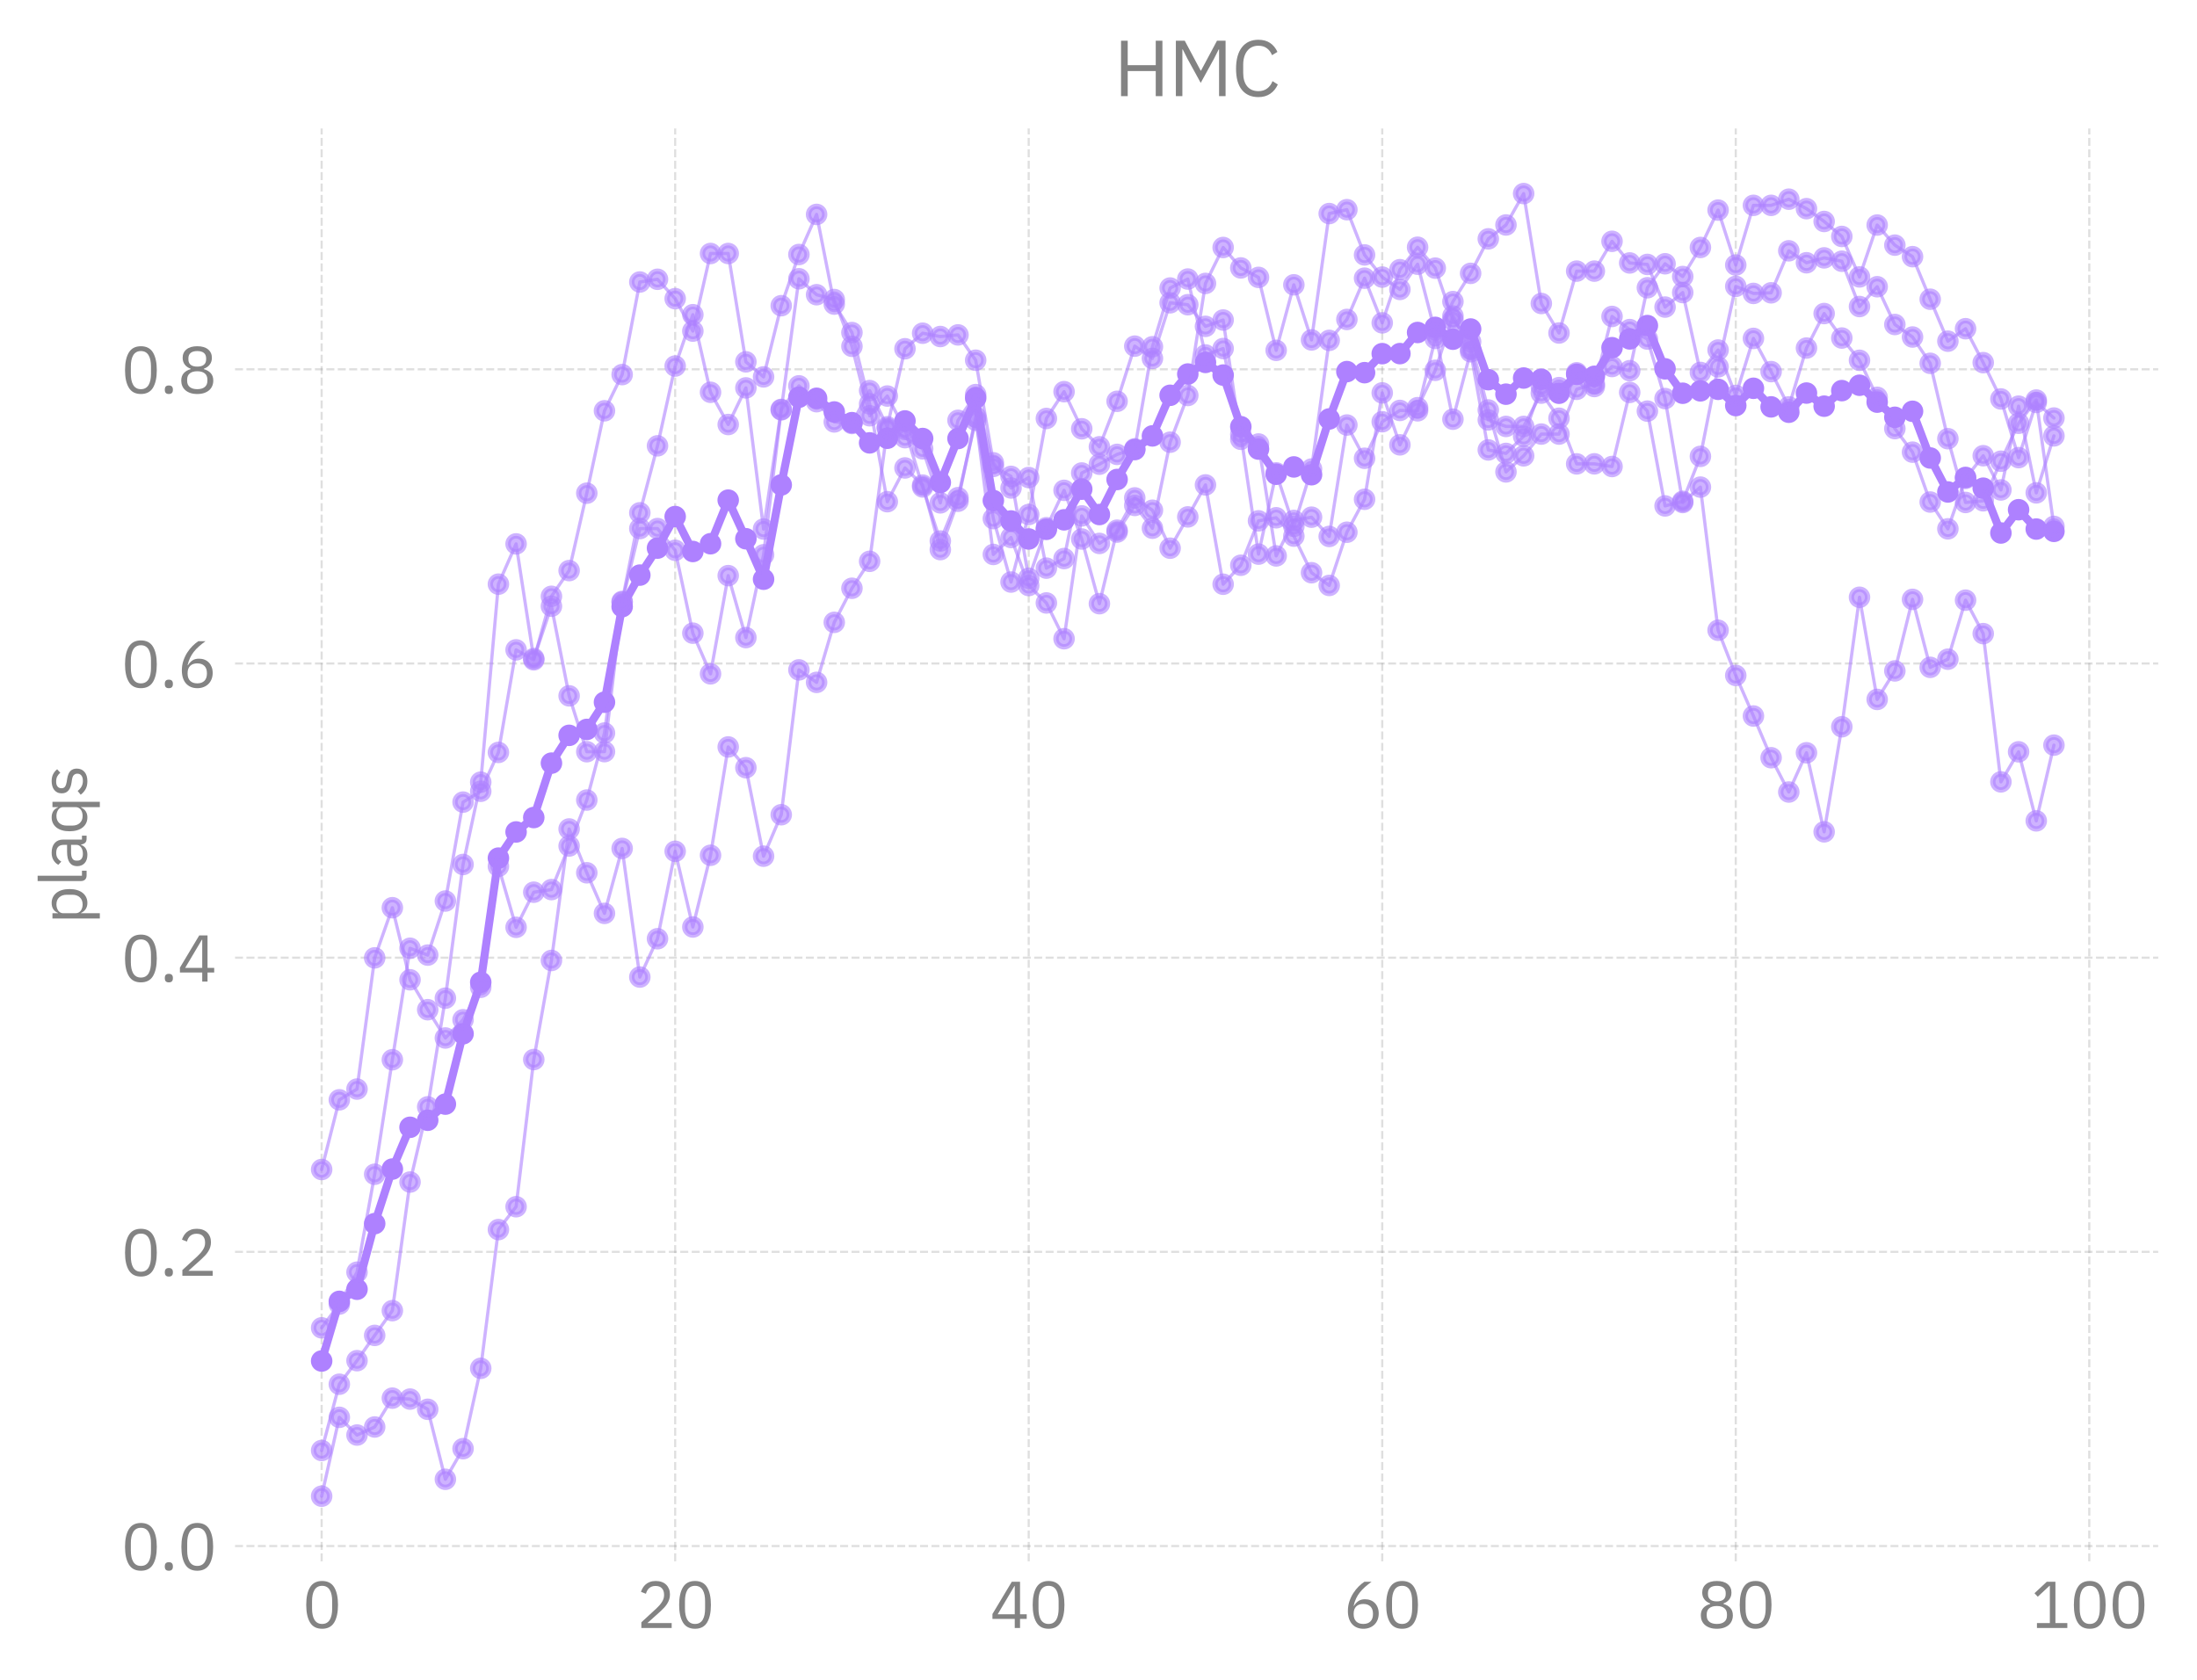<?xml version="1.0" encoding="utf-8" standalone="no"?>
<!DOCTYPE svg PUBLIC "-//W3C//DTD SVG 1.1//EN"
  "http://www.w3.org/Graphics/SVG/1.1/DTD/svg11.dtd">
<svg xmlns:xlink="http://www.w3.org/1999/xlink" width="407.964pt" height="311.948pt" viewBox="0 0 407.964 311.948" xmlns="http://www.w3.org/2000/svg" version="1.1">
 <defs>
  <style type="text/css">*{stroke-linejoin: round; stroke-linecap: butt}</style>
 </defs>
 <g id="figure_1">
  <g id="patch_1">
   <path d="M 0 311.948 
L 407.964 311.948 
L 407.964 0 
L 0 0 
L 0 311.948 
z
" style="fill: none"/>
  </g>
  <g id="axes_1">
   <g id="patch_2">
    <path d="M 43.644 289.968 
L 400.764 289.968 
L 400.764 23.856 
L 43.644 23.856 
L 43.644 289.968 
z
" style="fill: none"/>
   </g>
   <g id="matplotlib.axis_1">
    <g id="xtick_1">
     <g id="line2d_1">
      <path d="M 59.728 289.968 
L 59.728 23.856 
" clip-path="url(#pd73307e296)" style="fill: none; stroke-dasharray: 1.48,0.64; stroke-dashoffset: 0; stroke: #838383; stroke-opacity: 0.25; stroke-width: 0.4"/>
     </g>
     <g id="line2d_2"/>
     <g id="text_1">
      <!-- 0 -->
      <g style="fill: #838383" transform="translate(56.128 302.348) scale(0.12 -0.12)">
       <defs>
        <path id="IBMPlexSans-Regular-30" d="M 1920 -77 
Q 1120 -77 752 531 
Q 384 1139 384 2234 
Q 384 3328 752 3936 
Q 1120 4544 1920 4544 
Q 2720 4544 3088 3936 
Q 3456 3328 3456 2234 
Q 3456 1139 3088 531 
Q 2720 -77 1920 -77 
z
M 1920 390 
Q 2182 390 2368 499 
Q 2554 608 2669 806 
Q 2784 1005 2838 1273 
Q 2893 1542 2893 1869 
L 2893 2598 
Q 2893 2925 2838 3193 
Q 2784 3462 2669 3660 
Q 2554 3859 2368 3968 
Q 2182 4077 1920 4077 
Q 1658 4077 1472 3968 
Q 1286 3859 1171 3660 
Q 1056 3462 1001 3193 
Q 947 2925 947 2598 
L 947 1869 
Q 947 1542 1001 1273 
Q 1056 1005 1171 806 
Q 1286 608 1472 499 
Q 1658 390 1920 390 
z
" transform="scale(0.016)"/>
       </defs>
       <use xlink:href="#IBMPlexSans-Regular-30"/>
      </g>
     </g>
    </g>
    <g id="xtick_2">
     <g id="line2d_3">
      <path d="M 125.375 289.968 
L 125.375 23.856 
" clip-path="url(#pd73307e296)" style="fill: none; stroke-dasharray: 1.48,0.64; stroke-dashoffset: 0; stroke: #838383; stroke-opacity: 0.25; stroke-width: 0.4"/>
     </g>
     <g id="line2d_4"/>
     <g id="text_2">
      <!-- 20 -->
      <g style="fill: #838383" transform="translate(118.175 302.348) scale(0.12 -0.12)">
       <defs>
        <path id="IBMPlexSans-Regular-32" d="M 3411 0 
L 480 0 
L 480 550 
L 1939 1894 
Q 2253 2182 2464 2505 
Q 2675 2829 2675 3155 
L 2675 3232 
Q 2675 3603 2470 3833 
Q 2266 4064 1850 4064 
Q 1645 4064 1491 4006 
Q 1338 3949 1226 3846 
Q 1114 3744 1040 3606 
Q 966 3469 922 3309 
L 442 3494 
Q 506 3693 618 3881 
Q 730 4070 899 4217 
Q 1069 4365 1309 4454 
Q 1549 4544 1875 4544 
Q 2202 4544 2458 4448 
Q 2714 4352 2886 4179 
Q 3059 4006 3152 3769 
Q 3245 3533 3245 3245 
Q 3245 2982 3171 2758 
Q 3098 2534 2970 2332 
Q 2842 2131 2659 1939 
Q 2477 1747 2266 1555 
L 1062 474 
L 3411 474 
L 3411 0 
z
" transform="scale(0.016)"/>
       </defs>
       <use xlink:href="#IBMPlexSans-Regular-32"/>
       <use xlink:href="#IBMPlexSans-Regular-30" x="60"/>
      </g>
     </g>
    </g>
    <g id="xtick_3">
     <g id="line2d_5">
      <path d="M 191.022 289.968 
L 191.022 23.856 
" clip-path="url(#pd73307e296)" style="fill: none; stroke-dasharray: 1.48,0.64; stroke-dashoffset: 0; stroke: #838383; stroke-opacity: 0.25; stroke-width: 0.4"/>
     </g>
     <g id="line2d_6"/>
     <g id="text_3">
      <!-- 40 -->
      <g style="fill: #838383" transform="translate(183.822 302.348) scale(0.12 -0.12)">
       <defs>
        <path id="IBMPlexSans-Regular-34" d="M 2400 0 
L 2400 877 
L 243 877 
L 243 1350 
L 2112 4467 
L 2912 4467 
L 2912 1325 
L 3558 1325 
L 3558 877 
L 2912 877 
L 2912 0 
L 2400 0 
z
M 749 1325 
L 2400 1325 
L 2400 4051 
L 2368 4051 
L 749 1325 
z
" transform="scale(0.016)"/>
       </defs>
       <use xlink:href="#IBMPlexSans-Regular-34"/>
       <use xlink:href="#IBMPlexSans-Regular-30" x="60"/>
      </g>
     </g>
    </g>
    <g id="xtick_4">
     <g id="line2d_7">
      <path d="M 256.669 289.968 
L 256.669 23.856 
" clip-path="url(#pd73307e296)" style="fill: none; stroke-dasharray: 1.48,0.64; stroke-dashoffset: 0; stroke: #838383; stroke-opacity: 0.25; stroke-width: 0.4"/>
     </g>
     <g id="line2d_8"/>
     <g id="text_4">
      <!-- 60 -->
      <g style="fill: #838383" transform="translate(249.469 302.348) scale(0.12 -0.12)">
       <defs>
        <path id="IBMPlexSans-Regular-36" d="M 1926 -77 
Q 1581 -77 1302 41 
Q 1024 160 829 381 
Q 634 602 531 922 
Q 429 1242 429 1638 
Q 429 2138 576 2576 
Q 723 3014 956 3376 
Q 1190 3738 1472 4016 
Q 1754 4294 2022 4467 
L 2714 4467 
Q 2355 4205 2073 3955 
Q 1792 3706 1581 3434 
Q 1370 3162 1222 2851 
Q 1075 2541 986 2150 
L 1018 2138 
Q 1178 2413 1430 2595 
Q 1683 2778 2093 2778 
Q 2381 2778 2624 2682 
Q 2867 2586 3040 2406 
Q 3213 2227 3312 1971 
Q 3411 1715 3411 1402 
Q 3411 1075 3305 803 
Q 3200 531 3005 336 
Q 2810 141 2534 32 
Q 2259 -77 1926 -77 
z
M 1920 390 
Q 2362 390 2608 633 
Q 2854 877 2854 1331 
L 2854 1382 
Q 2854 1837 2608 2080 
Q 2362 2323 1920 2323 
Q 1478 2323 1232 2080 
Q 986 1837 986 1382 
L 986 1331 
Q 986 877 1232 633 
Q 1478 390 1920 390 
z
" transform="scale(0.016)"/>
       </defs>
       <use xlink:href="#IBMPlexSans-Regular-36"/>
       <use xlink:href="#IBMPlexSans-Regular-30" x="60"/>
      </g>
     </g>
    </g>
    <g id="xtick_5">
     <g id="line2d_9">
      <path d="M 322.316 289.968 
L 322.316 23.856 
" clip-path="url(#pd73307e296)" style="fill: none; stroke-dasharray: 1.48,0.64; stroke-dashoffset: 0; stroke: #838383; stroke-opacity: 0.25; stroke-width: 0.4"/>
     </g>
     <g id="line2d_10"/>
     <g id="text_5">
      <!-- 80 -->
      <g style="fill: #838383" transform="translate(315.116 302.348) scale(0.12 -0.12)">
       <defs>
        <path id="IBMPlexSans-Regular-38" d="M 1920 -77 
Q 1536 -77 1248 22 
Q 960 122 765 294 
Q 570 467 470 704 
Q 371 941 371 1216 
Q 371 1677 620 1945 
Q 870 2214 1274 2323 
L 1274 2374 
Q 922 2496 714 2768 
Q 506 3040 506 3424 
Q 506 3936 877 4240 
Q 1248 4544 1920 4544 
Q 2592 4544 2963 4240 
Q 3334 3936 3334 3424 
Q 3334 3040 3126 2768 
Q 2918 2496 2566 2374 
L 2566 2323 
Q 2970 2214 3219 1945 
Q 3469 1677 3469 1216 
Q 3469 941 3369 704 
Q 3270 467 3075 294 
Q 2880 122 2592 22 
Q 2304 -77 1920 -77 
z
M 1920 390 
Q 2387 390 2643 598 
Q 2899 806 2899 1190 
L 2899 1325 
Q 2899 1709 2643 1917 
Q 2387 2125 1920 2125 
Q 1453 2125 1197 1917 
Q 941 1709 941 1325 
L 941 1190 
Q 941 806 1197 598 
Q 1453 390 1920 390 
z
M 1920 2573 
Q 2342 2573 2560 2752 
Q 2778 2931 2778 3277 
L 2778 3373 
Q 2778 3718 2560 3897 
Q 2342 4077 1920 4077 
Q 1498 4077 1280 3897 
Q 1062 3718 1062 3373 
L 1062 3277 
Q 1062 2931 1280 2752 
Q 1498 2573 1920 2573 
z
" transform="scale(0.016)"/>
       </defs>
       <use xlink:href="#IBMPlexSans-Regular-38"/>
       <use xlink:href="#IBMPlexSans-Regular-30" x="60"/>
      </g>
     </g>
    </g>
    <g id="xtick_6">
     <g id="line2d_11">
      <path d="M 387.963 289.968 
L 387.963 23.856 
" clip-path="url(#pd73307e296)" style="fill: none; stroke-dasharray: 1.48,0.64; stroke-dashoffset: 0; stroke: #838383; stroke-opacity: 0.25; stroke-width: 0.4"/>
     </g>
     <g id="line2d_12"/>
     <g id="text_6">
      <!-- 100 -->
      <g style="fill: #838383" transform="translate(377.163 302.348) scale(0.12 -0.12)">
       <defs>
        <path id="IBMPlexSans-Regular-31" d="M 563 0 
L 563 474 
L 1811 474 
L 1811 4070 
L 1766 4070 
L 640 3021 
L 326 3360 
L 1510 4467 
L 2349 4467 
L 2349 474 
L 3501 474 
L 3501 0 
L 563 0 
z
" transform="scale(0.016)"/>
       </defs>
       <use xlink:href="#IBMPlexSans-Regular-31"/>
       <use xlink:href="#IBMPlexSans-Regular-30" x="60"/>
       <use xlink:href="#IBMPlexSans-Regular-30" x="120"/>
      </g>
     </g>
    </g>
   </g>
   <g id="matplotlib.axis_2">
    <g id="ytick_1">
     <g id="line2d_13">
      <path d="M 43.644 287.131 
L 400.764 287.131 
" clip-path="url(#pd73307e296)" style="fill: none; stroke-dasharray: 1.48,0.64; stroke-dashoffset: 0; stroke: #838383; stroke-opacity: 0.25; stroke-width: 0.4"/>
     </g>
     <g id="line2d_14"/>
     <g id="text_7">
      <!-- 0.0 -->
      <g style="fill: #838383" transform="translate(22.48 291.571) scale(0.12 -0.12)">
       <defs>
        <path id="IBMPlexSans-Regular-2e" d="M 870 -77 
Q 666 -77 573 25 
Q 480 128 480 294 
L 480 378 
Q 480 544 573 646 
Q 666 749 870 749 
Q 1075 749 1168 646 
Q 1261 544 1261 378 
L 1261 294 
Q 1261 128 1168 25 
Q 1075 -77 870 -77 
z
" transform="scale(0.016)"/>
       </defs>
       <use xlink:href="#IBMPlexSans-Regular-30"/>
       <use xlink:href="#IBMPlexSans-Regular-2e" x="60"/>
       <use xlink:href="#IBMPlexSans-Regular-30" x="87.2"/>
      </g>
     </g>
    </g>
    <g id="ytick_2">
     <g id="line2d_15">
      <path d="M 43.644 232.495 
L 400.764 232.495 
" clip-path="url(#pd73307e296)" style="fill: none; stroke-dasharray: 1.48,0.64; stroke-dashoffset: 0; stroke: #838383; stroke-opacity: 0.25; stroke-width: 0.4"/>
     </g>
     <g id="line2d_16"/>
     <g id="text_8">
      <!-- 0.2 -->
      <g style="fill: #838383" transform="translate(22.48 236.935) scale(0.12 -0.12)">
       <use xlink:href="#IBMPlexSans-Regular-30"/>
       <use xlink:href="#IBMPlexSans-Regular-2e" x="60"/>
       <use xlink:href="#IBMPlexSans-Regular-32" x="87.2"/>
      </g>
     </g>
    </g>
    <g id="ytick_3">
     <g id="line2d_17">
      <path d="M 43.644 177.859 
L 400.764 177.859 
" clip-path="url(#pd73307e296)" style="fill: none; stroke-dasharray: 1.48,0.64; stroke-dashoffset: 0; stroke: #838383; stroke-opacity: 0.25; stroke-width: 0.4"/>
     </g>
     <g id="line2d_18"/>
     <g id="text_9">
      <!-- 0.4 -->
      <g style="fill: #838383" transform="translate(22.48 182.299) scale(0.12 -0.12)">
       <use xlink:href="#IBMPlexSans-Regular-30"/>
       <use xlink:href="#IBMPlexSans-Regular-2e" x="60"/>
       <use xlink:href="#IBMPlexSans-Regular-34" x="87.2"/>
      </g>
     </g>
    </g>
    <g id="ytick_4">
     <g id="line2d_19">
      <path d="M 43.644 123.223 
L 400.764 123.223 
" clip-path="url(#pd73307e296)" style="fill: none; stroke-dasharray: 1.48,0.64; stroke-dashoffset: 0; stroke: #838383; stroke-opacity: 0.25; stroke-width: 0.4"/>
     </g>
     <g id="line2d_20"/>
     <g id="text_10">
      <!-- 0.6 -->
      <g style="fill: #838383" transform="translate(22.48 127.663) scale(0.12 -0.12)">
       <use xlink:href="#IBMPlexSans-Regular-30"/>
       <use xlink:href="#IBMPlexSans-Regular-2e" x="60"/>
       <use xlink:href="#IBMPlexSans-Regular-36" x="87.2"/>
      </g>
     </g>
    </g>
    <g id="ytick_5">
     <g id="line2d_21">
      <path d="M 43.644 68.587 
L 400.764 68.587 
" clip-path="url(#pd73307e296)" style="fill: none; stroke-dasharray: 1.48,0.64; stroke-dashoffset: 0; stroke: #838383; stroke-opacity: 0.25; stroke-width: 0.4"/>
     </g>
     <g id="line2d_22"/>
     <g id="text_11">
      <!-- 0.8 -->
      <g style="fill: #838383" transform="translate(22.48 73.027) scale(0.12 -0.12)">
       <use xlink:href="#IBMPlexSans-Regular-30"/>
       <use xlink:href="#IBMPlexSans-Regular-2e" x="60"/>
       <use xlink:href="#IBMPlexSans-Regular-38" x="87.2"/>
      </g>
     </g>
    </g>
    <g id="text_12">
     <!-- plaqs -->
     <g style="fill: #838383" transform="translate(16.08 171.631) rotate(-90) scale(0.12 -0.12)">
      <defs>
       <path id="IBMPlexSans-Regular-70" d="M 544 3302 
L 1056 3302 
L 1056 2765 
L 1082 2765 
Q 1210 3078 1456 3228 
Q 1702 3379 2048 3379 
Q 2355 3379 2604 3257 
Q 2854 3136 3030 2912 
Q 3206 2688 3299 2368 
Q 3392 2048 3392 1651 
Q 3392 1254 3299 934 
Q 3206 614 3030 390 
Q 2854 166 2604 44 
Q 2355 -77 2048 -77 
Q 1376 -77 1082 538 
L 1056 538 
L 1056 -1280 
L 544 -1280 
L 544 3302 
z
M 1907 384 
Q 2342 384 2592 656 
Q 2842 928 2842 1370 
L 2842 1933 
Q 2842 2374 2592 2646 
Q 2342 2918 1907 2918 
Q 1734 2918 1577 2870 
Q 1421 2822 1305 2739 
Q 1190 2656 1123 2537 
Q 1056 2419 1056 2285 
L 1056 1056 
Q 1056 896 1123 771 
Q 1190 646 1305 560 
Q 1421 474 1577 429 
Q 1734 384 1907 384 
z
" transform="scale(0.016)"/>
       <path id="IBMPlexSans-Regular-6c" d="M 1088 0 
Q 819 0 681 150 
Q 544 301 544 531 
L 544 4736 
L 1056 4736 
L 1056 448 
L 1542 448 
L 1542 0 
L 1088 0 
z
" transform="scale(0.016)"/>
       <path id="IBMPlexSans-Regular-61" d="M 2944 0 
Q 2656 0 2531 153 
Q 2406 307 2374 538 
L 2342 538 
Q 2234 230 1984 76 
Q 1734 -77 1389 -77 
Q 864 -77 573 192 
Q 282 461 282 922 
Q 282 1389 624 1638 
Q 966 1888 1690 1888 
L 2342 1888 
L 2342 2214 
Q 2342 2566 2150 2752 
Q 1958 2938 1562 2938 
Q 1261 2938 1059 2803 
Q 858 2669 723 2445 
L 416 2733 
Q 550 3002 844 3190 
Q 1139 3379 1587 3379 
Q 2189 3379 2521 3084 
Q 2854 2790 2854 2266 
L 2854 448 
L 3232 448 
L 3232 0 
L 2944 0 
z
M 1472 358 
Q 1664 358 1824 403 
Q 1984 448 2099 531 
Q 2214 614 2278 723 
Q 2342 832 2342 960 
L 2342 1504 
L 1664 1504 
Q 1222 1504 1020 1376 
Q 819 1248 819 1005 
L 819 870 
Q 819 627 995 492 
Q 1171 358 1472 358 
z
" transform="scale(0.016)"/>
       <path id="IBMPlexSans-Regular-71" d="M 2656 538 
L 2630 538 
Q 2330 -77 1664 -77 
Q 1357 -77 1107 44 
Q 858 166 682 390 
Q 506 614 413 934 
Q 320 1254 320 1651 
Q 320 2048 413 2368 
Q 506 2688 682 2912 
Q 858 3136 1107 3257 
Q 1357 3379 1664 3379 
Q 2010 3379 2256 3228 
Q 2502 3078 2630 2765 
L 2656 2765 
L 2656 3302 
L 3168 3302 
L 3168 -1280 
L 2656 -1280 
L 2656 538 
z
M 1805 384 
Q 1978 384 2134 429 
Q 2291 474 2406 560 
Q 2522 646 2589 771 
Q 2656 896 2656 1056 
L 2656 2285 
Q 2656 2419 2589 2537 
Q 2522 2656 2406 2739 
Q 2291 2822 2134 2870 
Q 1978 2918 1805 2918 
Q 1370 2918 1120 2646 
Q 870 2374 870 1933 
L 870 1370 
Q 870 928 1120 656 
Q 1370 384 1805 384 
z
" transform="scale(0.016)"/>
       <path id="IBMPlexSans-Regular-73" d="M 1536 -77 
Q 1075 -77 764 99 
Q 454 275 230 570 
L 595 864 
Q 787 621 1024 489 
Q 1261 358 1574 358 
Q 1901 358 2083 499 
Q 2266 640 2266 896 
Q 2266 1088 2141 1225 
Q 2016 1363 1690 1414 
L 1427 1453 
Q 1197 1485 1005 1552 
Q 813 1619 669 1731 
Q 525 1843 445 2009 
Q 365 2176 365 2406 
Q 365 2650 454 2832 
Q 544 3014 701 3136 
Q 858 3258 1075 3318 
Q 1293 3379 1542 3379 
Q 1946 3379 2218 3238 
Q 2490 3098 2694 2848 
L 2355 2541 
Q 2246 2694 2035 2819 
Q 1824 2944 1504 2944 
Q 1184 2944 1021 2806 
Q 858 2669 858 2432 
Q 858 2189 1021 2080 
Q 1184 1971 1491 1920 
L 1747 1882 
Q 2298 1798 2528 1564 
Q 2758 1331 2758 954 
Q 2758 474 2432 198 
Q 2106 -77 1536 -77 
z
" transform="scale(0.016)"/>
      </defs>
      <use xlink:href="#IBMPlexSans-Regular-70"/>
      <use xlink:href="#IBMPlexSans-Regular-6c" x="58"/>
      <use xlink:href="#IBMPlexSans-Regular-61" x="85.2"/>
      <use xlink:href="#IBMPlexSans-Regular-71" x="138.6"/>
      <use xlink:href="#IBMPlexSans-Regular-73" x="196.6"/>
     </g>
    </g>
   </g>
   <g id="line2d_23">
    <path d="M 59.728 252.767 
L 63.01 241.689 
L 66.293 239.439 
L 69.575 227.252 
L 72.857 217.119 
L 76.14 209.362 
L 79.422 208.052 
L 82.704 205.058 
L 85.987 191.989 
L 89.269 182.425 
L 92.551 159.37 
L 95.834 154.51 
L 99.116 151.833 
L 102.398 141.732 
L 105.681 136.569 
L 108.963 135.469 
L 112.246 130.415 
L 115.528 112.669 
L 118.81 106.81 
L 122.093 101.795 
L 125.375 95.938 
L 128.657 102.423 
L 131.94 100.981 
L 135.222 92.887 
L 138.504 100.056 
L 141.787 107.573 
L 145.069 90.061 
L 148.351 73.778 
L 151.634 73.972 
L 154.916 76.513 
L 158.198 78.496 
L 161.481 82.252 
L 164.763 81.39 
L 168.046 78.178 
L 171.328 81.441 
L 174.61 89.609 
L 177.893 81.445 
L 181.175 73.916 
L 184.457 92.965 
L 187.74 96.757 
L 191.022 100.099 
L 194.304 98.306 
L 197.587 96.542 
L 200.869 90.85 
L 204.151 95.559 
L 207.434 89.051 
L 210.716 83.495 
L 213.998 80.956 
L 217.281 73.416 
L 220.563 69.465 
L 223.846 67.307 
L 227.128 69.658 
L 230.41 79.247 
L 233.693 83.404 
L 236.975 88.075 
L 240.257 86.719 
L 243.54 88.164 
L 246.822 77.809 
L 250.104 69.013 
L 253.387 69.212 
L 256.669 65.68 
L 259.951 65.671 
L 263.234 61.749 
L 266.516 60.802 
L 269.798 62.997 
L 273.081 61.106 
L 276.363 70.513 
L 279.646 73.207 
L 282.928 70.208 
L 286.21 70.438 
L 289.493 73.032 
L 292.775 69.512 
L 296.057 69.889 
L 299.34 64.575 
L 302.622 62.943 
L 305.904 60.469 
L 309.187 68.5 
L 312.469 73.033 
L 315.751 72.588 
L 319.034 72.304 
L 322.316 75.322 
L 325.598 72.114 
L 328.881 75.566 
L 332.163 76.56 
L 335.446 73 
L 338.728 75.436 
L 342.01 72.546 
L 345.293 71.55 
L 348.575 74.684 
L 351.857 77.499 
L 355.14 76.387 
L 358.422 85.057 
L 361.704 91.37 
L 364.987 88.67 
L 368.269 90.667 
L 371.551 98.989 
L 374.834 94.665 
L 378.116 98.256 
L 381.398 98.685 
" clip-path="url(#pd73307e296)" style="fill: none; stroke: #ae81ff; stroke-width: 1.5; stroke-linecap: round"/>
    <defs>
     <path id="m8beda5650a" d="M 0 1.5 
C 0.398 1.5 0.779 1.342 1.061 1.061 
C 1.342 0.779 1.5 0.398 1.5 0 
C 1.5 -0.398 1.342 -0.779 1.061 -1.061 
C 0.779 -1.342 0.398 -1.5 0 -1.5 
C -0.398 -1.5 -0.779 -1.342 -1.061 -1.061 
C -1.342 -0.779 -1.5 -0.398 -1.5 0 
C -1.5 0.398 -1.342 0.779 -1.061 1.061 
C -0.779 1.342 -0.398 1.5 0 1.5 
z
" style="stroke: #ae81ff"/>
    </defs>
    <g clip-path="url(#pd73307e296)">
     <use xlink:href="#m8beda5650a" x="59.728" y="252.767" style="fill: #ae81ff; stroke: #ae81ff"/>
     <use xlink:href="#m8beda5650a" x="63.01" y="241.689" style="fill: #ae81ff; stroke: #ae81ff"/>
     <use xlink:href="#m8beda5650a" x="66.293" y="239.439" style="fill: #ae81ff; stroke: #ae81ff"/>
     <use xlink:href="#m8beda5650a" x="69.575" y="227.252" style="fill: #ae81ff; stroke: #ae81ff"/>
     <use xlink:href="#m8beda5650a" x="72.857" y="217.119" style="fill: #ae81ff; stroke: #ae81ff"/>
     <use xlink:href="#m8beda5650a" x="76.14" y="209.362" style="fill: #ae81ff; stroke: #ae81ff"/>
     <use xlink:href="#m8beda5650a" x="79.422" y="208.052" style="fill: #ae81ff; stroke: #ae81ff"/>
     <use xlink:href="#m8beda5650a" x="82.704" y="205.058" style="fill: #ae81ff; stroke: #ae81ff"/>
     <use xlink:href="#m8beda5650a" x="85.987" y="191.989" style="fill: #ae81ff; stroke: #ae81ff"/>
     <use xlink:href="#m8beda5650a" x="89.269" y="182.425" style="fill: #ae81ff; stroke: #ae81ff"/>
     <use xlink:href="#m8beda5650a" x="92.551" y="159.37" style="fill: #ae81ff; stroke: #ae81ff"/>
     <use xlink:href="#m8beda5650a" x="95.834" y="154.51" style="fill: #ae81ff; stroke: #ae81ff"/>
     <use xlink:href="#m8beda5650a" x="99.116" y="151.833" style="fill: #ae81ff; stroke: #ae81ff"/>
     <use xlink:href="#m8beda5650a" x="102.398" y="141.732" style="fill: #ae81ff; stroke: #ae81ff"/>
     <use xlink:href="#m8beda5650a" x="105.681" y="136.569" style="fill: #ae81ff; stroke: #ae81ff"/>
     <use xlink:href="#m8beda5650a" x="108.963" y="135.469" style="fill: #ae81ff; stroke: #ae81ff"/>
     <use xlink:href="#m8beda5650a" x="112.246" y="130.415" style="fill: #ae81ff; stroke: #ae81ff"/>
     <use xlink:href="#m8beda5650a" x="115.528" y="112.669" style="fill: #ae81ff; stroke: #ae81ff"/>
     <use xlink:href="#m8beda5650a" x="118.81" y="106.81" style="fill: #ae81ff; stroke: #ae81ff"/>
     <use xlink:href="#m8beda5650a" x="122.093" y="101.795" style="fill: #ae81ff; stroke: #ae81ff"/>
     <use xlink:href="#m8beda5650a" x="125.375" y="95.938" style="fill: #ae81ff; stroke: #ae81ff"/>
     <use xlink:href="#m8beda5650a" x="128.657" y="102.423" style="fill: #ae81ff; stroke: #ae81ff"/>
     <use xlink:href="#m8beda5650a" x="131.94" y="100.981" style="fill: #ae81ff; stroke: #ae81ff"/>
     <use xlink:href="#m8beda5650a" x="135.222" y="92.887" style="fill: #ae81ff; stroke: #ae81ff"/>
     <use xlink:href="#m8beda5650a" x="138.504" y="100.056" style="fill: #ae81ff; stroke: #ae81ff"/>
     <use xlink:href="#m8beda5650a" x="141.787" y="107.573" style="fill: #ae81ff; stroke: #ae81ff"/>
     <use xlink:href="#m8beda5650a" x="145.069" y="90.061" style="fill: #ae81ff; stroke: #ae81ff"/>
     <use xlink:href="#m8beda5650a" x="148.351" y="73.778" style="fill: #ae81ff; stroke: #ae81ff"/>
     <use xlink:href="#m8beda5650a" x="151.634" y="73.972" style="fill: #ae81ff; stroke: #ae81ff"/>
     <use xlink:href="#m8beda5650a" x="154.916" y="76.513" style="fill: #ae81ff; stroke: #ae81ff"/>
     <use xlink:href="#m8beda5650a" x="158.198" y="78.496" style="fill: #ae81ff; stroke: #ae81ff"/>
     <use xlink:href="#m8beda5650a" x="161.481" y="82.252" style="fill: #ae81ff; stroke: #ae81ff"/>
     <use xlink:href="#m8beda5650a" x="164.763" y="81.39" style="fill: #ae81ff; stroke: #ae81ff"/>
     <use xlink:href="#m8beda5650a" x="168.046" y="78.178" style="fill: #ae81ff; stroke: #ae81ff"/>
     <use xlink:href="#m8beda5650a" x="171.328" y="81.441" style="fill: #ae81ff; stroke: #ae81ff"/>
     <use xlink:href="#m8beda5650a" x="174.61" y="89.609" style="fill: #ae81ff; stroke: #ae81ff"/>
     <use xlink:href="#m8beda5650a" x="177.893" y="81.445" style="fill: #ae81ff; stroke: #ae81ff"/>
     <use xlink:href="#m8beda5650a" x="181.175" y="73.916" style="fill: #ae81ff; stroke: #ae81ff"/>
     <use xlink:href="#m8beda5650a" x="184.457" y="92.965" style="fill: #ae81ff; stroke: #ae81ff"/>
     <use xlink:href="#m8beda5650a" x="187.74" y="96.757" style="fill: #ae81ff; stroke: #ae81ff"/>
     <use xlink:href="#m8beda5650a" x="191.022" y="100.099" style="fill: #ae81ff; stroke: #ae81ff"/>
     <use xlink:href="#m8beda5650a" x="194.304" y="98.306" style="fill: #ae81ff; stroke: #ae81ff"/>
     <use xlink:href="#m8beda5650a" x="197.587" y="96.542" style="fill: #ae81ff; stroke: #ae81ff"/>
     <use xlink:href="#m8beda5650a" x="200.869" y="90.85" style="fill: #ae81ff; stroke: #ae81ff"/>
     <use xlink:href="#m8beda5650a" x="204.151" y="95.559" style="fill: #ae81ff; stroke: #ae81ff"/>
     <use xlink:href="#m8beda5650a" x="207.434" y="89.051" style="fill: #ae81ff; stroke: #ae81ff"/>
     <use xlink:href="#m8beda5650a" x="210.716" y="83.495" style="fill: #ae81ff; stroke: #ae81ff"/>
     <use xlink:href="#m8beda5650a" x="213.998" y="80.956" style="fill: #ae81ff; stroke: #ae81ff"/>
     <use xlink:href="#m8beda5650a" x="217.281" y="73.416" style="fill: #ae81ff; stroke: #ae81ff"/>
     <use xlink:href="#m8beda5650a" x="220.563" y="69.465" style="fill: #ae81ff; stroke: #ae81ff"/>
     <use xlink:href="#m8beda5650a" x="223.846" y="67.307" style="fill: #ae81ff; stroke: #ae81ff"/>
     <use xlink:href="#m8beda5650a" x="227.128" y="69.658" style="fill: #ae81ff; stroke: #ae81ff"/>
     <use xlink:href="#m8beda5650a" x="230.41" y="79.247" style="fill: #ae81ff; stroke: #ae81ff"/>
     <use xlink:href="#m8beda5650a" x="233.693" y="83.404" style="fill: #ae81ff; stroke: #ae81ff"/>
     <use xlink:href="#m8beda5650a" x="236.975" y="88.075" style="fill: #ae81ff; stroke: #ae81ff"/>
     <use xlink:href="#m8beda5650a" x="240.257" y="86.719" style="fill: #ae81ff; stroke: #ae81ff"/>
     <use xlink:href="#m8beda5650a" x="243.54" y="88.164" style="fill: #ae81ff; stroke: #ae81ff"/>
     <use xlink:href="#m8beda5650a" x="246.822" y="77.809" style="fill: #ae81ff; stroke: #ae81ff"/>
     <use xlink:href="#m8beda5650a" x="250.104" y="69.013" style="fill: #ae81ff; stroke: #ae81ff"/>
     <use xlink:href="#m8beda5650a" x="253.387" y="69.212" style="fill: #ae81ff; stroke: #ae81ff"/>
     <use xlink:href="#m8beda5650a" x="256.669" y="65.68" style="fill: #ae81ff; stroke: #ae81ff"/>
     <use xlink:href="#m8beda5650a" x="259.951" y="65.671" style="fill: #ae81ff; stroke: #ae81ff"/>
     <use xlink:href="#m8beda5650a" x="263.234" y="61.749" style="fill: #ae81ff; stroke: #ae81ff"/>
     <use xlink:href="#m8beda5650a" x="266.516" y="60.802" style="fill: #ae81ff; stroke: #ae81ff"/>
     <use xlink:href="#m8beda5650a" x="269.798" y="62.997" style="fill: #ae81ff; stroke: #ae81ff"/>
     <use xlink:href="#m8beda5650a" x="273.081" y="61.106" style="fill: #ae81ff; stroke: #ae81ff"/>
     <use xlink:href="#m8beda5650a" x="276.363" y="70.513" style="fill: #ae81ff; stroke: #ae81ff"/>
     <use xlink:href="#m8beda5650a" x="279.646" y="73.207" style="fill: #ae81ff; stroke: #ae81ff"/>
     <use xlink:href="#m8beda5650a" x="282.928" y="70.208" style="fill: #ae81ff; stroke: #ae81ff"/>
     <use xlink:href="#m8beda5650a" x="286.21" y="70.438" style="fill: #ae81ff; stroke: #ae81ff"/>
     <use xlink:href="#m8beda5650a" x="289.493" y="73.032" style="fill: #ae81ff; stroke: #ae81ff"/>
     <use xlink:href="#m8beda5650a" x="292.775" y="69.512" style="fill: #ae81ff; stroke: #ae81ff"/>
     <use xlink:href="#m8beda5650a" x="296.057" y="69.889" style="fill: #ae81ff; stroke: #ae81ff"/>
     <use xlink:href="#m8beda5650a" x="299.34" y="64.575" style="fill: #ae81ff; stroke: #ae81ff"/>
     <use xlink:href="#m8beda5650a" x="302.622" y="62.943" style="fill: #ae81ff; stroke: #ae81ff"/>
     <use xlink:href="#m8beda5650a" x="305.904" y="60.469" style="fill: #ae81ff; stroke: #ae81ff"/>
     <use xlink:href="#m8beda5650a" x="309.187" y="68.5" style="fill: #ae81ff; stroke: #ae81ff"/>
     <use xlink:href="#m8beda5650a" x="312.469" y="73.033" style="fill: #ae81ff; stroke: #ae81ff"/>
     <use xlink:href="#m8beda5650a" x="315.751" y="72.588" style="fill: #ae81ff; stroke: #ae81ff"/>
     <use xlink:href="#m8beda5650a" x="319.034" y="72.304" style="fill: #ae81ff; stroke: #ae81ff"/>
     <use xlink:href="#m8beda5650a" x="322.316" y="75.322" style="fill: #ae81ff; stroke: #ae81ff"/>
     <use xlink:href="#m8beda5650a" x="325.598" y="72.114" style="fill: #ae81ff; stroke: #ae81ff"/>
     <use xlink:href="#m8beda5650a" x="328.881" y="75.566" style="fill: #ae81ff; stroke: #ae81ff"/>
     <use xlink:href="#m8beda5650a" x="332.163" y="76.56" style="fill: #ae81ff; stroke: #ae81ff"/>
     <use xlink:href="#m8beda5650a" x="335.446" y="73" style="fill: #ae81ff; stroke: #ae81ff"/>
     <use xlink:href="#m8beda5650a" x="338.728" y="75.436" style="fill: #ae81ff; stroke: #ae81ff"/>
     <use xlink:href="#m8beda5650a" x="342.01" y="72.546" style="fill: #ae81ff; stroke: #ae81ff"/>
     <use xlink:href="#m8beda5650a" x="345.293" y="71.55" style="fill: #ae81ff; stroke: #ae81ff"/>
     <use xlink:href="#m8beda5650a" x="348.575" y="74.684" style="fill: #ae81ff; stroke: #ae81ff"/>
     <use xlink:href="#m8beda5650a" x="351.857" y="77.499" style="fill: #ae81ff; stroke: #ae81ff"/>
     <use xlink:href="#m8beda5650a" x="355.14" y="76.387" style="fill: #ae81ff; stroke: #ae81ff"/>
     <use xlink:href="#m8beda5650a" x="358.422" y="85.057" style="fill: #ae81ff; stroke: #ae81ff"/>
     <use xlink:href="#m8beda5650a" x="361.704" y="91.37" style="fill: #ae81ff; stroke: #ae81ff"/>
     <use xlink:href="#m8beda5650a" x="364.987" y="88.67" style="fill: #ae81ff; stroke: #ae81ff"/>
     <use xlink:href="#m8beda5650a" x="368.269" y="90.667" style="fill: #ae81ff; stroke: #ae81ff"/>
     <use xlink:href="#m8beda5650a" x="371.551" y="98.989" style="fill: #ae81ff; stroke: #ae81ff"/>
     <use xlink:href="#m8beda5650a" x="374.834" y="94.665" style="fill: #ae81ff; stroke: #ae81ff"/>
     <use xlink:href="#m8beda5650a" x="378.116" y="98.256" style="fill: #ae81ff; stroke: #ae81ff"/>
     <use xlink:href="#m8beda5650a" x="381.398" y="98.685" style="fill: #ae81ff; stroke: #ae81ff"/>
    </g>
   </g>
   <g id="line2d_24">
    <path d="M 59.728 246.606 
L 63.01 242.192 
L 66.293 236.272 
L 69.575 218.083 
L 72.857 196.814 
L 76.14 176.111 
L 79.422 177.38 
L 82.704 167.34 
L 85.987 148.968 
L 89.269 146.955 
L 92.551 139.739 
L 95.834 120.692 
L 99.116 122.542 
L 102.398 110.749 
L 105.681 105.97 
L 108.963 91.594 
L 112.246 76.295 
L 115.528 69.568 
L 118.81 52.372 
L 122.093 51.869 
L 125.375 55.464 
L 128.657 61.492 
L 131.94 47.079 
L 135.222 47.079 
L 138.504 67.2 
L 141.787 69.995 
L 145.069 56.774 
L 148.351 47.267 
L 151.634 39.822 
L 154.916 56.477 
L 158.198 61.764 
L 161.481 75.005 
L 164.763 93.174 
L 168.046 86.906 
L 171.328 90.093 
L 174.61 102.072 
L 177.893 93.089 
L 181.175 77.438 
L 184.457 102.972 
L 187.74 99.825 
L 191.022 108.746 
L 194.304 111.979 
L 197.587 118.624 
L 200.869 95.815 
L 204.151 100.925 
L 207.434 98.817 
L 210.716 93.868 
L 213.998 98.098 
L 217.281 82.126 
L 220.563 73.447 
L 223.846 52.639 
L 227.128 45.963 
L 230.41 49.761 
L 233.693 51.516 
L 236.975 65.065 
L 240.257 52.897 
L 243.54 63.132 
L 246.822 39.663 
L 250.104 38.94 
L 253.387 47.344 
L 256.669 51.464 
L 259.951 53.753 
L 263.234 49.068 
L 266.516 61.784 
L 269.798 77.854 
L 273.081 65.327 
L 276.363 83.561 
L 279.646 84.209 
L 282.928 81.025 
L 286.21 71.762 
L 289.493 71.989 
L 292.775 69.242 
L 296.057 71.784 
L 299.34 58.772 
L 302.622 61.211 
L 305.904 62.966 
L 309.187 74.021 
L 312.469 93.327 
L 315.751 90.468 
L 319.034 117.051 
L 322.316 125.442 
L 325.598 132.977 
L 328.881 140.727 
L 332.163 147.097 
L 335.446 139.806 
L 338.728 154.487 
L 342.01 134.977 
L 345.293 110.925 
L 348.575 129.896 
L 351.857 124.601 
L 355.14 111.317 
L 358.422 123.94 
L 361.704 122.426 
L 364.987 111.465 
L 368.269 117.678 
L 371.551 145.209 
L 374.834 139.628 
L 378.116 152.45 
L 381.398 138.39 
" clip-path="url(#pd73307e296)" style="fill: none; stroke: #ae81ff; stroke-opacity: 0.6; stroke-width: 0.6; stroke-linecap: round"/>
    <defs>
     <path id="me40b6c9b9a" d="M 0 1.5 
C 0.398 1.5 0.779 1.342 1.061 1.061 
C 1.342 0.779 1.5 0.398 1.5 0 
C 1.5 -0.398 1.342 -0.779 1.061 -1.061 
C 0.779 -1.342 0.398 -1.5 0 -1.5 
C -0.398 -1.5 -0.779 -1.342 -1.061 -1.061 
C -1.342 -0.779 -1.5 -0.398 -1.5 0 
C -1.5 0.398 -1.342 0.779 -1.061 1.061 
C -0.779 1.342 -0.398 1.5 0 1.5 
z
" style="stroke: #ae81ff; stroke-opacity: 0.6"/>
    </defs>
    <g clip-path="url(#pd73307e296)">
     <use xlink:href="#me40b6c9b9a" x="59.728" y="246.606" style="fill: #ae81ff; fill-opacity: 0.6; stroke: #ae81ff; stroke-opacity: 0.6"/>
     <use xlink:href="#me40b6c9b9a" x="63.01" y="242.192" style="fill: #ae81ff; fill-opacity: 0.6; stroke: #ae81ff; stroke-opacity: 0.6"/>
     <use xlink:href="#me40b6c9b9a" x="66.293" y="236.272" style="fill: #ae81ff; fill-opacity: 0.6; stroke: #ae81ff; stroke-opacity: 0.6"/>
     <use xlink:href="#me40b6c9b9a" x="69.575" y="218.083" style="fill: #ae81ff; fill-opacity: 0.6; stroke: #ae81ff; stroke-opacity: 0.6"/>
     <use xlink:href="#me40b6c9b9a" x="72.857" y="196.814" style="fill: #ae81ff; fill-opacity: 0.6; stroke: #ae81ff; stroke-opacity: 0.6"/>
     <use xlink:href="#me40b6c9b9a" x="76.14" y="176.111" style="fill: #ae81ff; fill-opacity: 0.6; stroke: #ae81ff; stroke-opacity: 0.6"/>
     <use xlink:href="#me40b6c9b9a" x="79.422" y="177.38" style="fill: #ae81ff; fill-opacity: 0.6; stroke: #ae81ff; stroke-opacity: 0.6"/>
     <use xlink:href="#me40b6c9b9a" x="82.704" y="167.34" style="fill: #ae81ff; fill-opacity: 0.6; stroke: #ae81ff; stroke-opacity: 0.6"/>
     <use xlink:href="#me40b6c9b9a" x="85.987" y="148.968" style="fill: #ae81ff; fill-opacity: 0.6; stroke: #ae81ff; stroke-opacity: 0.6"/>
     <use xlink:href="#me40b6c9b9a" x="89.269" y="146.955" style="fill: #ae81ff; fill-opacity: 0.6; stroke: #ae81ff; stroke-opacity: 0.6"/>
     <use xlink:href="#me40b6c9b9a" x="92.551" y="139.739" style="fill: #ae81ff; fill-opacity: 0.6; stroke: #ae81ff; stroke-opacity: 0.6"/>
     <use xlink:href="#me40b6c9b9a" x="95.834" y="120.692" style="fill: #ae81ff; fill-opacity: 0.6; stroke: #ae81ff; stroke-opacity: 0.6"/>
     <use xlink:href="#me40b6c9b9a" x="99.116" y="122.542" style="fill: #ae81ff; fill-opacity: 0.6; stroke: #ae81ff; stroke-opacity: 0.6"/>
     <use xlink:href="#me40b6c9b9a" x="102.398" y="110.749" style="fill: #ae81ff; fill-opacity: 0.6; stroke: #ae81ff; stroke-opacity: 0.6"/>
     <use xlink:href="#me40b6c9b9a" x="105.681" y="105.97" style="fill: #ae81ff; fill-opacity: 0.6; stroke: #ae81ff; stroke-opacity: 0.6"/>
     <use xlink:href="#me40b6c9b9a" x="108.963" y="91.594" style="fill: #ae81ff; fill-opacity: 0.6; stroke: #ae81ff; stroke-opacity: 0.6"/>
     <use xlink:href="#me40b6c9b9a" x="112.246" y="76.295" style="fill: #ae81ff; fill-opacity: 0.6; stroke: #ae81ff; stroke-opacity: 0.6"/>
     <use xlink:href="#me40b6c9b9a" x="115.528" y="69.568" style="fill: #ae81ff; fill-opacity: 0.6; stroke: #ae81ff; stroke-opacity: 0.6"/>
     <use xlink:href="#me40b6c9b9a" x="118.81" y="52.372" style="fill: #ae81ff; fill-opacity: 0.6; stroke: #ae81ff; stroke-opacity: 0.6"/>
     <use xlink:href="#me40b6c9b9a" x="122.093" y="51.869" style="fill: #ae81ff; fill-opacity: 0.6; stroke: #ae81ff; stroke-opacity: 0.6"/>
     <use xlink:href="#me40b6c9b9a" x="125.375" y="55.464" style="fill: #ae81ff; fill-opacity: 0.6; stroke: #ae81ff; stroke-opacity: 0.6"/>
     <use xlink:href="#me40b6c9b9a" x="128.657" y="61.492" style="fill: #ae81ff; fill-opacity: 0.6; stroke: #ae81ff; stroke-opacity: 0.6"/>
     <use xlink:href="#me40b6c9b9a" x="131.94" y="47.079" style="fill: #ae81ff; fill-opacity: 0.6; stroke: #ae81ff; stroke-opacity: 0.6"/>
     <use xlink:href="#me40b6c9b9a" x="135.222" y="47.079" style="fill: #ae81ff; fill-opacity: 0.6; stroke: #ae81ff; stroke-opacity: 0.6"/>
     <use xlink:href="#me40b6c9b9a" x="138.504" y="67.2" style="fill: #ae81ff; fill-opacity: 0.6; stroke: #ae81ff; stroke-opacity: 0.6"/>
     <use xlink:href="#me40b6c9b9a" x="141.787" y="69.995" style="fill: #ae81ff; fill-opacity: 0.6; stroke: #ae81ff; stroke-opacity: 0.6"/>
     <use xlink:href="#me40b6c9b9a" x="145.069" y="56.774" style="fill: #ae81ff; fill-opacity: 0.6; stroke: #ae81ff; stroke-opacity: 0.6"/>
     <use xlink:href="#me40b6c9b9a" x="148.351" y="47.267" style="fill: #ae81ff; fill-opacity: 0.6; stroke: #ae81ff; stroke-opacity: 0.6"/>
     <use xlink:href="#me40b6c9b9a" x="151.634" y="39.822" style="fill: #ae81ff; fill-opacity: 0.6; stroke: #ae81ff; stroke-opacity: 0.6"/>
     <use xlink:href="#me40b6c9b9a" x="154.916" y="56.477" style="fill: #ae81ff; fill-opacity: 0.6; stroke: #ae81ff; stroke-opacity: 0.6"/>
     <use xlink:href="#me40b6c9b9a" x="158.198" y="61.764" style="fill: #ae81ff; fill-opacity: 0.6; stroke: #ae81ff; stroke-opacity: 0.6"/>
     <use xlink:href="#me40b6c9b9a" x="161.481" y="75.005" style="fill: #ae81ff; fill-opacity: 0.6; stroke: #ae81ff; stroke-opacity: 0.6"/>
     <use xlink:href="#me40b6c9b9a" x="164.763" y="93.174" style="fill: #ae81ff; fill-opacity: 0.6; stroke: #ae81ff; stroke-opacity: 0.6"/>
     <use xlink:href="#me40b6c9b9a" x="168.046" y="86.906" style="fill: #ae81ff; fill-opacity: 0.6; stroke: #ae81ff; stroke-opacity: 0.6"/>
     <use xlink:href="#me40b6c9b9a" x="171.328" y="90.093" style="fill: #ae81ff; fill-opacity: 0.6; stroke: #ae81ff; stroke-opacity: 0.6"/>
     <use xlink:href="#me40b6c9b9a" x="174.61" y="102.072" style="fill: #ae81ff; fill-opacity: 0.6; stroke: #ae81ff; stroke-opacity: 0.6"/>
     <use xlink:href="#me40b6c9b9a" x="177.893" y="93.089" style="fill: #ae81ff; fill-opacity: 0.6; stroke: #ae81ff; stroke-opacity: 0.6"/>
     <use xlink:href="#me40b6c9b9a" x="181.175" y="77.438" style="fill: #ae81ff; fill-opacity: 0.6; stroke: #ae81ff; stroke-opacity: 0.6"/>
     <use xlink:href="#me40b6c9b9a" x="184.457" y="102.972" style="fill: #ae81ff; fill-opacity: 0.6; stroke: #ae81ff; stroke-opacity: 0.6"/>
     <use xlink:href="#me40b6c9b9a" x="187.74" y="99.825" style="fill: #ae81ff; fill-opacity: 0.6; stroke: #ae81ff; stroke-opacity: 0.6"/>
     <use xlink:href="#me40b6c9b9a" x="191.022" y="108.746" style="fill: #ae81ff; fill-opacity: 0.6; stroke: #ae81ff; stroke-opacity: 0.6"/>
     <use xlink:href="#me40b6c9b9a" x="194.304" y="111.979" style="fill: #ae81ff; fill-opacity: 0.6; stroke: #ae81ff; stroke-opacity: 0.6"/>
     <use xlink:href="#me40b6c9b9a" x="197.587" y="118.624" style="fill: #ae81ff; fill-opacity: 0.6; stroke: #ae81ff; stroke-opacity: 0.6"/>
     <use xlink:href="#me40b6c9b9a" x="200.869" y="95.815" style="fill: #ae81ff; fill-opacity: 0.6; stroke: #ae81ff; stroke-opacity: 0.6"/>
     <use xlink:href="#me40b6c9b9a" x="204.151" y="100.925" style="fill: #ae81ff; fill-opacity: 0.6; stroke: #ae81ff; stroke-opacity: 0.6"/>
     <use xlink:href="#me40b6c9b9a" x="207.434" y="98.817" style="fill: #ae81ff; fill-opacity: 0.6; stroke: #ae81ff; stroke-opacity: 0.6"/>
     <use xlink:href="#me40b6c9b9a" x="210.716" y="93.868" style="fill: #ae81ff; fill-opacity: 0.6; stroke: #ae81ff; stroke-opacity: 0.6"/>
     <use xlink:href="#me40b6c9b9a" x="213.998" y="98.098" style="fill: #ae81ff; fill-opacity: 0.6; stroke: #ae81ff; stroke-opacity: 0.6"/>
     <use xlink:href="#me40b6c9b9a" x="217.281" y="82.126" style="fill: #ae81ff; fill-opacity: 0.6; stroke: #ae81ff; stroke-opacity: 0.6"/>
     <use xlink:href="#me40b6c9b9a" x="220.563" y="73.447" style="fill: #ae81ff; fill-opacity: 0.6; stroke: #ae81ff; stroke-opacity: 0.6"/>
     <use xlink:href="#me40b6c9b9a" x="223.846" y="52.639" style="fill: #ae81ff; fill-opacity: 0.6; stroke: #ae81ff; stroke-opacity: 0.6"/>
     <use xlink:href="#me40b6c9b9a" x="227.128" y="45.963" style="fill: #ae81ff; fill-opacity: 0.6; stroke: #ae81ff; stroke-opacity: 0.6"/>
     <use xlink:href="#me40b6c9b9a" x="230.41" y="49.761" style="fill: #ae81ff; fill-opacity: 0.6; stroke: #ae81ff; stroke-opacity: 0.6"/>
     <use xlink:href="#me40b6c9b9a" x="233.693" y="51.516" style="fill: #ae81ff; fill-opacity: 0.6; stroke: #ae81ff; stroke-opacity: 0.6"/>
     <use xlink:href="#me40b6c9b9a" x="236.975" y="65.065" style="fill: #ae81ff; fill-opacity: 0.6; stroke: #ae81ff; stroke-opacity: 0.6"/>
     <use xlink:href="#me40b6c9b9a" x="240.257" y="52.897" style="fill: #ae81ff; fill-opacity: 0.6; stroke: #ae81ff; stroke-opacity: 0.6"/>
     <use xlink:href="#me40b6c9b9a" x="243.54" y="63.132" style="fill: #ae81ff; fill-opacity: 0.6; stroke: #ae81ff; stroke-opacity: 0.6"/>
     <use xlink:href="#me40b6c9b9a" x="246.822" y="39.663" style="fill: #ae81ff; fill-opacity: 0.6; stroke: #ae81ff; stroke-opacity: 0.6"/>
     <use xlink:href="#me40b6c9b9a" x="250.104" y="38.94" style="fill: #ae81ff; fill-opacity: 0.6; stroke: #ae81ff; stroke-opacity: 0.6"/>
     <use xlink:href="#me40b6c9b9a" x="253.387" y="47.344" style="fill: #ae81ff; fill-opacity: 0.6; stroke: #ae81ff; stroke-opacity: 0.6"/>
     <use xlink:href="#me40b6c9b9a" x="256.669" y="51.464" style="fill: #ae81ff; fill-opacity: 0.6; stroke: #ae81ff; stroke-opacity: 0.6"/>
     <use xlink:href="#me40b6c9b9a" x="259.951" y="53.753" style="fill: #ae81ff; fill-opacity: 0.6; stroke: #ae81ff; stroke-opacity: 0.6"/>
     <use xlink:href="#me40b6c9b9a" x="263.234" y="49.068" style="fill: #ae81ff; fill-opacity: 0.6; stroke: #ae81ff; stroke-opacity: 0.6"/>
     <use xlink:href="#me40b6c9b9a" x="266.516" y="61.784" style="fill: #ae81ff; fill-opacity: 0.6; stroke: #ae81ff; stroke-opacity: 0.6"/>
     <use xlink:href="#me40b6c9b9a" x="269.798" y="77.854" style="fill: #ae81ff; fill-opacity: 0.6; stroke: #ae81ff; stroke-opacity: 0.6"/>
     <use xlink:href="#me40b6c9b9a" x="273.081" y="65.327" style="fill: #ae81ff; fill-opacity: 0.6; stroke: #ae81ff; stroke-opacity: 0.6"/>
     <use xlink:href="#me40b6c9b9a" x="276.363" y="83.561" style="fill: #ae81ff; fill-opacity: 0.6; stroke: #ae81ff; stroke-opacity: 0.6"/>
     <use xlink:href="#me40b6c9b9a" x="279.646" y="84.209" style="fill: #ae81ff; fill-opacity: 0.6; stroke: #ae81ff; stroke-opacity: 0.6"/>
     <use xlink:href="#me40b6c9b9a" x="282.928" y="81.025" style="fill: #ae81ff; fill-opacity: 0.6; stroke: #ae81ff; stroke-opacity: 0.6"/>
     <use xlink:href="#me40b6c9b9a" x="286.21" y="71.762" style="fill: #ae81ff; fill-opacity: 0.6; stroke: #ae81ff; stroke-opacity: 0.6"/>
     <use xlink:href="#me40b6c9b9a" x="289.493" y="71.989" style="fill: #ae81ff; fill-opacity: 0.6; stroke: #ae81ff; stroke-opacity: 0.6"/>
     <use xlink:href="#me40b6c9b9a" x="292.775" y="69.242" style="fill: #ae81ff; fill-opacity: 0.6; stroke: #ae81ff; stroke-opacity: 0.6"/>
     <use xlink:href="#me40b6c9b9a" x="296.057" y="71.784" style="fill: #ae81ff; fill-opacity: 0.6; stroke: #ae81ff; stroke-opacity: 0.6"/>
     <use xlink:href="#me40b6c9b9a" x="299.34" y="58.772" style="fill: #ae81ff; fill-opacity: 0.6; stroke: #ae81ff; stroke-opacity: 0.6"/>
     <use xlink:href="#me40b6c9b9a" x="302.622" y="61.211" style="fill: #ae81ff; fill-opacity: 0.6; stroke: #ae81ff; stroke-opacity: 0.6"/>
     <use xlink:href="#me40b6c9b9a" x="305.904" y="62.966" style="fill: #ae81ff; fill-opacity: 0.6; stroke: #ae81ff; stroke-opacity: 0.6"/>
     <use xlink:href="#me40b6c9b9a" x="309.187" y="74.021" style="fill: #ae81ff; fill-opacity: 0.6; stroke: #ae81ff; stroke-opacity: 0.6"/>
     <use xlink:href="#me40b6c9b9a" x="312.469" y="93.327" style="fill: #ae81ff; fill-opacity: 0.6; stroke: #ae81ff; stroke-opacity: 0.6"/>
     <use xlink:href="#me40b6c9b9a" x="315.751" y="90.468" style="fill: #ae81ff; fill-opacity: 0.6; stroke: #ae81ff; stroke-opacity: 0.6"/>
     <use xlink:href="#me40b6c9b9a" x="319.034" y="117.051" style="fill: #ae81ff; fill-opacity: 0.6; stroke: #ae81ff; stroke-opacity: 0.6"/>
     <use xlink:href="#me40b6c9b9a" x="322.316" y="125.442" style="fill: #ae81ff; fill-opacity: 0.6; stroke: #ae81ff; stroke-opacity: 0.6"/>
     <use xlink:href="#me40b6c9b9a" x="325.598" y="132.977" style="fill: #ae81ff; fill-opacity: 0.6; stroke: #ae81ff; stroke-opacity: 0.6"/>
     <use xlink:href="#me40b6c9b9a" x="328.881" y="140.727" style="fill: #ae81ff; fill-opacity: 0.6; stroke: #ae81ff; stroke-opacity: 0.6"/>
     <use xlink:href="#me40b6c9b9a" x="332.163" y="147.097" style="fill: #ae81ff; fill-opacity: 0.6; stroke: #ae81ff; stroke-opacity: 0.6"/>
     <use xlink:href="#me40b6c9b9a" x="335.446" y="139.806" style="fill: #ae81ff; fill-opacity: 0.6; stroke: #ae81ff; stroke-opacity: 0.6"/>
     <use xlink:href="#me40b6c9b9a" x="338.728" y="154.487" style="fill: #ae81ff; fill-opacity: 0.6; stroke: #ae81ff; stroke-opacity: 0.6"/>
     <use xlink:href="#me40b6c9b9a" x="342.01" y="134.977" style="fill: #ae81ff; fill-opacity: 0.6; stroke: #ae81ff; stroke-opacity: 0.6"/>
     <use xlink:href="#me40b6c9b9a" x="345.293" y="110.925" style="fill: #ae81ff; fill-opacity: 0.6; stroke: #ae81ff; stroke-opacity: 0.6"/>
     <use xlink:href="#me40b6c9b9a" x="348.575" y="129.896" style="fill: #ae81ff; fill-opacity: 0.6; stroke: #ae81ff; stroke-opacity: 0.6"/>
     <use xlink:href="#me40b6c9b9a" x="351.857" y="124.601" style="fill: #ae81ff; fill-opacity: 0.6; stroke: #ae81ff; stroke-opacity: 0.6"/>
     <use xlink:href="#me40b6c9b9a" x="355.14" y="111.317" style="fill: #ae81ff; fill-opacity: 0.6; stroke: #ae81ff; stroke-opacity: 0.6"/>
     <use xlink:href="#me40b6c9b9a" x="358.422" y="123.94" style="fill: #ae81ff; fill-opacity: 0.6; stroke: #ae81ff; stroke-opacity: 0.6"/>
     <use xlink:href="#me40b6c9b9a" x="361.704" y="122.426" style="fill: #ae81ff; fill-opacity: 0.6; stroke: #ae81ff; stroke-opacity: 0.6"/>
     <use xlink:href="#me40b6c9b9a" x="364.987" y="111.465" style="fill: #ae81ff; fill-opacity: 0.6; stroke: #ae81ff; stroke-opacity: 0.6"/>
     <use xlink:href="#me40b6c9b9a" x="368.269" y="117.678" style="fill: #ae81ff; fill-opacity: 0.6; stroke: #ae81ff; stroke-opacity: 0.6"/>
     <use xlink:href="#me40b6c9b9a" x="371.551" y="145.209" style="fill: #ae81ff; fill-opacity: 0.6; stroke: #ae81ff; stroke-opacity: 0.6"/>
     <use xlink:href="#me40b6c9b9a" x="374.834" y="139.628" style="fill: #ae81ff; fill-opacity: 0.6; stroke: #ae81ff; stroke-opacity: 0.6"/>
     <use xlink:href="#me40b6c9b9a" x="378.116" y="152.45" style="fill: #ae81ff; fill-opacity: 0.6; stroke: #ae81ff; stroke-opacity: 0.6"/>
     <use xlink:href="#me40b6c9b9a" x="381.398" y="138.39" style="fill: #ae81ff; fill-opacity: 0.6; stroke: #ae81ff; stroke-opacity: 0.6"/>
    </g>
   </g>
   <g id="line2d_25">
    <path d="M 59.728 217.202 
L 63.01 204.259 
L 66.293 202.261 
L 69.575 177.895 
L 72.857 168.582 
L 76.14 181.966 
L 79.422 187.524 
L 82.704 192.776 
L 85.987 189.389 
L 89.269 183.358 
L 92.551 160.892 
L 95.834 172.221 
L 99.116 165.7 
L 102.398 165.215 
L 105.681 157.118 
L 108.963 148.584 
L 112.246 136.139 
L 115.528 111.697 
L 118.81 95.24 
L 122.093 82.8 
L 125.375 67.981 
L 128.657 58.446 
L 131.94 72.858 
L 135.222 78.841 
L 138.504 72.039 
L 141.787 98.251 
L 145.069 76.038 
L 148.351 71.661 
L 151.634 74.601 
L 154.916 78.358 
L 158.198 78.652 
L 161.481 72.538 
L 164.763 79.264 
L 168.046 64.772 
L 171.328 61.884 
L 174.61 62.499 
L 177.893 62.198 
L 181.175 66.898 
L 184.457 85.954 
L 187.74 90.629 
L 191.022 88.689 
L 194.304 105.516 
L 197.587 103.736 
L 200.869 87.846 
L 204.151 86.212 
L 207.434 84.389 
L 210.716 83.354 
L 213.998 64.4 
L 217.281 53.492 
L 220.563 51.825 
L 223.846 65.922 
L 227.128 64.731 
L 230.41 80.668 
L 233.693 102.911 
L 236.975 87.828 
L 240.257 97.755 
L 243.54 87.109 
L 246.822 63.212 
L 250.104 59.328 
L 253.387 51.664 
L 256.669 59.961 
L 259.951 50.086 
L 263.234 45.918 
L 266.516 49.797 
L 269.798 59.43 
L 273.081 63.473 
L 276.363 76.143 
L 279.646 87.642 
L 282.928 84.656 
L 286.21 80.616 
L 289.493 80.616 
L 292.775 72.304 
L 296.057 71.275 
L 299.34 68.068 
L 302.622 68.845 
L 305.904 53.442 
L 309.187 48.988 
L 312.469 51.36 
L 315.751 45.958 
L 319.034 39.02 
L 322.316 49.221 
L 325.598 38.138 
L 328.881 38.138 
L 332.163 36.994 
L 335.446 38.751 
L 338.728 41.131 
L 342.01 43.913 
L 345.293 51.431 
L 348.575 41.796 
L 351.857 45.526 
L 355.14 47.667 
L 358.422 55.573 
L 361.704 63.363 
L 364.987 61.049 
L 368.269 67.35 
L 371.551 74.096 
L 374.834 84.991 
L 378.116 74.743 
L 381.398 77.638 
" clip-path="url(#pd73307e296)" style="fill: none; stroke: #ae81ff; stroke-opacity: 0.6; stroke-width: 0.6; stroke-linecap: round"/>
    <g clip-path="url(#pd73307e296)">
     <use xlink:href="#me40b6c9b9a" x="59.728" y="217.202" style="fill: #ae81ff; fill-opacity: 0.6; stroke: #ae81ff; stroke-opacity: 0.6"/>
     <use xlink:href="#me40b6c9b9a" x="63.01" y="204.259" style="fill: #ae81ff; fill-opacity: 0.6; stroke: #ae81ff; stroke-opacity: 0.6"/>
     <use xlink:href="#me40b6c9b9a" x="66.293" y="202.261" style="fill: #ae81ff; fill-opacity: 0.6; stroke: #ae81ff; stroke-opacity: 0.6"/>
     <use xlink:href="#me40b6c9b9a" x="69.575" y="177.895" style="fill: #ae81ff; fill-opacity: 0.6; stroke: #ae81ff; stroke-opacity: 0.6"/>
     <use xlink:href="#me40b6c9b9a" x="72.857" y="168.582" style="fill: #ae81ff; fill-opacity: 0.6; stroke: #ae81ff; stroke-opacity: 0.6"/>
     <use xlink:href="#me40b6c9b9a" x="76.14" y="181.966" style="fill: #ae81ff; fill-opacity: 0.6; stroke: #ae81ff; stroke-opacity: 0.6"/>
     <use xlink:href="#me40b6c9b9a" x="79.422" y="187.524" style="fill: #ae81ff; fill-opacity: 0.6; stroke: #ae81ff; stroke-opacity: 0.6"/>
     <use xlink:href="#me40b6c9b9a" x="82.704" y="192.776" style="fill: #ae81ff; fill-opacity: 0.6; stroke: #ae81ff; stroke-opacity: 0.6"/>
     <use xlink:href="#me40b6c9b9a" x="85.987" y="189.389" style="fill: #ae81ff; fill-opacity: 0.6; stroke: #ae81ff; stroke-opacity: 0.6"/>
     <use xlink:href="#me40b6c9b9a" x="89.269" y="183.358" style="fill: #ae81ff; fill-opacity: 0.6; stroke: #ae81ff; stroke-opacity: 0.6"/>
     <use xlink:href="#me40b6c9b9a" x="92.551" y="160.892" style="fill: #ae81ff; fill-opacity: 0.6; stroke: #ae81ff; stroke-opacity: 0.6"/>
     <use xlink:href="#me40b6c9b9a" x="95.834" y="172.221" style="fill: #ae81ff; fill-opacity: 0.6; stroke: #ae81ff; stroke-opacity: 0.6"/>
     <use xlink:href="#me40b6c9b9a" x="99.116" y="165.7" style="fill: #ae81ff; fill-opacity: 0.6; stroke: #ae81ff; stroke-opacity: 0.6"/>
     <use xlink:href="#me40b6c9b9a" x="102.398" y="165.215" style="fill: #ae81ff; fill-opacity: 0.6; stroke: #ae81ff; stroke-opacity: 0.6"/>
     <use xlink:href="#me40b6c9b9a" x="105.681" y="157.118" style="fill: #ae81ff; fill-opacity: 0.6; stroke: #ae81ff; stroke-opacity: 0.6"/>
     <use xlink:href="#me40b6c9b9a" x="108.963" y="148.584" style="fill: #ae81ff; fill-opacity: 0.6; stroke: #ae81ff; stroke-opacity: 0.6"/>
     <use xlink:href="#me40b6c9b9a" x="112.246" y="136.139" style="fill: #ae81ff; fill-opacity: 0.6; stroke: #ae81ff; stroke-opacity: 0.6"/>
     <use xlink:href="#me40b6c9b9a" x="115.528" y="111.697" style="fill: #ae81ff; fill-opacity: 0.6; stroke: #ae81ff; stroke-opacity: 0.6"/>
     <use xlink:href="#me40b6c9b9a" x="118.81" y="95.24" style="fill: #ae81ff; fill-opacity: 0.6; stroke: #ae81ff; stroke-opacity: 0.6"/>
     <use xlink:href="#me40b6c9b9a" x="122.093" y="82.8" style="fill: #ae81ff; fill-opacity: 0.6; stroke: #ae81ff; stroke-opacity: 0.6"/>
     <use xlink:href="#me40b6c9b9a" x="125.375" y="67.981" style="fill: #ae81ff; fill-opacity: 0.6; stroke: #ae81ff; stroke-opacity: 0.6"/>
     <use xlink:href="#me40b6c9b9a" x="128.657" y="58.446" style="fill: #ae81ff; fill-opacity: 0.6; stroke: #ae81ff; stroke-opacity: 0.6"/>
     <use xlink:href="#me40b6c9b9a" x="131.94" y="72.858" style="fill: #ae81ff; fill-opacity: 0.6; stroke: #ae81ff; stroke-opacity: 0.6"/>
     <use xlink:href="#me40b6c9b9a" x="135.222" y="78.841" style="fill: #ae81ff; fill-opacity: 0.6; stroke: #ae81ff; stroke-opacity: 0.6"/>
     <use xlink:href="#me40b6c9b9a" x="138.504" y="72.039" style="fill: #ae81ff; fill-opacity: 0.6; stroke: #ae81ff; stroke-opacity: 0.6"/>
     <use xlink:href="#me40b6c9b9a" x="141.787" y="98.251" style="fill: #ae81ff; fill-opacity: 0.6; stroke: #ae81ff; stroke-opacity: 0.6"/>
     <use xlink:href="#me40b6c9b9a" x="145.069" y="76.038" style="fill: #ae81ff; fill-opacity: 0.6; stroke: #ae81ff; stroke-opacity: 0.6"/>
     <use xlink:href="#me40b6c9b9a" x="148.351" y="71.661" style="fill: #ae81ff; fill-opacity: 0.6; stroke: #ae81ff; stroke-opacity: 0.6"/>
     <use xlink:href="#me40b6c9b9a" x="151.634" y="74.601" style="fill: #ae81ff; fill-opacity: 0.6; stroke: #ae81ff; stroke-opacity: 0.6"/>
     <use xlink:href="#me40b6c9b9a" x="154.916" y="78.358" style="fill: #ae81ff; fill-opacity: 0.6; stroke: #ae81ff; stroke-opacity: 0.6"/>
     <use xlink:href="#me40b6c9b9a" x="158.198" y="78.652" style="fill: #ae81ff; fill-opacity: 0.6; stroke: #ae81ff; stroke-opacity: 0.6"/>
     <use xlink:href="#me40b6c9b9a" x="161.481" y="72.538" style="fill: #ae81ff; fill-opacity: 0.6; stroke: #ae81ff; stroke-opacity: 0.6"/>
     <use xlink:href="#me40b6c9b9a" x="164.763" y="79.264" style="fill: #ae81ff; fill-opacity: 0.6; stroke: #ae81ff; stroke-opacity: 0.6"/>
     <use xlink:href="#me40b6c9b9a" x="168.046" y="64.772" style="fill: #ae81ff; fill-opacity: 0.6; stroke: #ae81ff; stroke-opacity: 0.6"/>
     <use xlink:href="#me40b6c9b9a" x="171.328" y="61.884" style="fill: #ae81ff; fill-opacity: 0.6; stroke: #ae81ff; stroke-opacity: 0.6"/>
     <use xlink:href="#me40b6c9b9a" x="174.61" y="62.499" style="fill: #ae81ff; fill-opacity: 0.6; stroke: #ae81ff; stroke-opacity: 0.6"/>
     <use xlink:href="#me40b6c9b9a" x="177.893" y="62.198" style="fill: #ae81ff; fill-opacity: 0.6; stroke: #ae81ff; stroke-opacity: 0.6"/>
     <use xlink:href="#me40b6c9b9a" x="181.175" y="66.898" style="fill: #ae81ff; fill-opacity: 0.6; stroke: #ae81ff; stroke-opacity: 0.6"/>
     <use xlink:href="#me40b6c9b9a" x="184.457" y="85.954" style="fill: #ae81ff; fill-opacity: 0.6; stroke: #ae81ff; stroke-opacity: 0.6"/>
     <use xlink:href="#me40b6c9b9a" x="187.74" y="90.629" style="fill: #ae81ff; fill-opacity: 0.6; stroke: #ae81ff; stroke-opacity: 0.6"/>
     <use xlink:href="#me40b6c9b9a" x="191.022" y="88.689" style="fill: #ae81ff; fill-opacity: 0.6; stroke: #ae81ff; stroke-opacity: 0.6"/>
     <use xlink:href="#me40b6c9b9a" x="194.304" y="105.516" style="fill: #ae81ff; fill-opacity: 0.6; stroke: #ae81ff; stroke-opacity: 0.6"/>
     <use xlink:href="#me40b6c9b9a" x="197.587" y="103.736" style="fill: #ae81ff; fill-opacity: 0.6; stroke: #ae81ff; stroke-opacity: 0.6"/>
     <use xlink:href="#me40b6c9b9a" x="200.869" y="87.846" style="fill: #ae81ff; fill-opacity: 0.6; stroke: #ae81ff; stroke-opacity: 0.6"/>
     <use xlink:href="#me40b6c9b9a" x="204.151" y="86.212" style="fill: #ae81ff; fill-opacity: 0.6; stroke: #ae81ff; stroke-opacity: 0.6"/>
     <use xlink:href="#me40b6c9b9a" x="207.434" y="84.389" style="fill: #ae81ff; fill-opacity: 0.6; stroke: #ae81ff; stroke-opacity: 0.6"/>
     <use xlink:href="#me40b6c9b9a" x="210.716" y="83.354" style="fill: #ae81ff; fill-opacity: 0.6; stroke: #ae81ff; stroke-opacity: 0.6"/>
     <use xlink:href="#me40b6c9b9a" x="213.998" y="64.4" style="fill: #ae81ff; fill-opacity: 0.6; stroke: #ae81ff; stroke-opacity: 0.6"/>
     <use xlink:href="#me40b6c9b9a" x="217.281" y="53.492" style="fill: #ae81ff; fill-opacity: 0.6; stroke: #ae81ff; stroke-opacity: 0.6"/>
     <use xlink:href="#me40b6c9b9a" x="220.563" y="51.825" style="fill: #ae81ff; fill-opacity: 0.6; stroke: #ae81ff; stroke-opacity: 0.6"/>
     <use xlink:href="#me40b6c9b9a" x="223.846" y="65.922" style="fill: #ae81ff; fill-opacity: 0.6; stroke: #ae81ff; stroke-opacity: 0.6"/>
     <use xlink:href="#me40b6c9b9a" x="227.128" y="64.731" style="fill: #ae81ff; fill-opacity: 0.6; stroke: #ae81ff; stroke-opacity: 0.6"/>
     <use xlink:href="#me40b6c9b9a" x="230.41" y="80.668" style="fill: #ae81ff; fill-opacity: 0.6; stroke: #ae81ff; stroke-opacity: 0.6"/>
     <use xlink:href="#me40b6c9b9a" x="233.693" y="102.911" style="fill: #ae81ff; fill-opacity: 0.6; stroke: #ae81ff; stroke-opacity: 0.6"/>
     <use xlink:href="#me40b6c9b9a" x="236.975" y="87.828" style="fill: #ae81ff; fill-opacity: 0.6; stroke: #ae81ff; stroke-opacity: 0.6"/>
     <use xlink:href="#me40b6c9b9a" x="240.257" y="97.755" style="fill: #ae81ff; fill-opacity: 0.6; stroke: #ae81ff; stroke-opacity: 0.6"/>
     <use xlink:href="#me40b6c9b9a" x="243.54" y="87.109" style="fill: #ae81ff; fill-opacity: 0.6; stroke: #ae81ff; stroke-opacity: 0.6"/>
     <use xlink:href="#me40b6c9b9a" x="246.822" y="63.212" style="fill: #ae81ff; fill-opacity: 0.6; stroke: #ae81ff; stroke-opacity: 0.6"/>
     <use xlink:href="#me40b6c9b9a" x="250.104" y="59.328" style="fill: #ae81ff; fill-opacity: 0.6; stroke: #ae81ff; stroke-opacity: 0.6"/>
     <use xlink:href="#me40b6c9b9a" x="253.387" y="51.664" style="fill: #ae81ff; fill-opacity: 0.6; stroke: #ae81ff; stroke-opacity: 0.6"/>
     <use xlink:href="#me40b6c9b9a" x="256.669" y="59.961" style="fill: #ae81ff; fill-opacity: 0.6; stroke: #ae81ff; stroke-opacity: 0.6"/>
     <use xlink:href="#me40b6c9b9a" x="259.951" y="50.086" style="fill: #ae81ff; fill-opacity: 0.6; stroke: #ae81ff; stroke-opacity: 0.6"/>
     <use xlink:href="#me40b6c9b9a" x="263.234" y="45.918" style="fill: #ae81ff; fill-opacity: 0.6; stroke: #ae81ff; stroke-opacity: 0.6"/>
     <use xlink:href="#me40b6c9b9a" x="266.516" y="49.797" style="fill: #ae81ff; fill-opacity: 0.6; stroke: #ae81ff; stroke-opacity: 0.6"/>
     <use xlink:href="#me40b6c9b9a" x="269.798" y="59.43" style="fill: #ae81ff; fill-opacity: 0.6; stroke: #ae81ff; stroke-opacity: 0.6"/>
     <use xlink:href="#me40b6c9b9a" x="273.081" y="63.473" style="fill: #ae81ff; fill-opacity: 0.6; stroke: #ae81ff; stroke-opacity: 0.6"/>
     <use xlink:href="#me40b6c9b9a" x="276.363" y="76.143" style="fill: #ae81ff; fill-opacity: 0.6; stroke: #ae81ff; stroke-opacity: 0.6"/>
     <use xlink:href="#me40b6c9b9a" x="279.646" y="87.642" style="fill: #ae81ff; fill-opacity: 0.6; stroke: #ae81ff; stroke-opacity: 0.6"/>
     <use xlink:href="#me40b6c9b9a" x="282.928" y="84.656" style="fill: #ae81ff; fill-opacity: 0.6; stroke: #ae81ff; stroke-opacity: 0.6"/>
     <use xlink:href="#me40b6c9b9a" x="286.21" y="80.616" style="fill: #ae81ff; fill-opacity: 0.6; stroke: #ae81ff; stroke-opacity: 0.6"/>
     <use xlink:href="#me40b6c9b9a" x="289.493" y="80.616" style="fill: #ae81ff; fill-opacity: 0.6; stroke: #ae81ff; stroke-opacity: 0.6"/>
     <use xlink:href="#me40b6c9b9a" x="292.775" y="72.304" style="fill: #ae81ff; fill-opacity: 0.6; stroke: #ae81ff; stroke-opacity: 0.6"/>
     <use xlink:href="#me40b6c9b9a" x="296.057" y="71.275" style="fill: #ae81ff; fill-opacity: 0.6; stroke: #ae81ff; stroke-opacity: 0.6"/>
     <use xlink:href="#me40b6c9b9a" x="299.34" y="68.068" style="fill: #ae81ff; fill-opacity: 0.6; stroke: #ae81ff; stroke-opacity: 0.6"/>
     <use xlink:href="#me40b6c9b9a" x="302.622" y="68.845" style="fill: #ae81ff; fill-opacity: 0.6; stroke: #ae81ff; stroke-opacity: 0.6"/>
     <use xlink:href="#me40b6c9b9a" x="305.904" y="53.442" style="fill: #ae81ff; fill-opacity: 0.6; stroke: #ae81ff; stroke-opacity: 0.6"/>
     <use xlink:href="#me40b6c9b9a" x="309.187" y="48.988" style="fill: #ae81ff; fill-opacity: 0.6; stroke: #ae81ff; stroke-opacity: 0.6"/>
     <use xlink:href="#me40b6c9b9a" x="312.469" y="51.36" style="fill: #ae81ff; fill-opacity: 0.6; stroke: #ae81ff; stroke-opacity: 0.6"/>
     <use xlink:href="#me40b6c9b9a" x="315.751" y="45.958" style="fill: #ae81ff; fill-opacity: 0.6; stroke: #ae81ff; stroke-opacity: 0.6"/>
     <use xlink:href="#me40b6c9b9a" x="319.034" y="39.02" style="fill: #ae81ff; fill-opacity: 0.6; stroke: #ae81ff; stroke-opacity: 0.6"/>
     <use xlink:href="#me40b6c9b9a" x="322.316" y="49.221" style="fill: #ae81ff; fill-opacity: 0.6; stroke: #ae81ff; stroke-opacity: 0.6"/>
     <use xlink:href="#me40b6c9b9a" x="325.598" y="38.138" style="fill: #ae81ff; fill-opacity: 0.6; stroke: #ae81ff; stroke-opacity: 0.6"/>
     <use xlink:href="#me40b6c9b9a" x="328.881" y="38.138" style="fill: #ae81ff; fill-opacity: 0.6; stroke: #ae81ff; stroke-opacity: 0.6"/>
     <use xlink:href="#me40b6c9b9a" x="332.163" y="36.994" style="fill: #ae81ff; fill-opacity: 0.6; stroke: #ae81ff; stroke-opacity: 0.6"/>
     <use xlink:href="#me40b6c9b9a" x="335.446" y="38.751" style="fill: #ae81ff; fill-opacity: 0.6; stroke: #ae81ff; stroke-opacity: 0.6"/>
     <use xlink:href="#me40b6c9b9a" x="338.728" y="41.131" style="fill: #ae81ff; fill-opacity: 0.6; stroke: #ae81ff; stroke-opacity: 0.6"/>
     <use xlink:href="#me40b6c9b9a" x="342.01" y="43.913" style="fill: #ae81ff; fill-opacity: 0.6; stroke: #ae81ff; stroke-opacity: 0.6"/>
     <use xlink:href="#me40b6c9b9a" x="345.293" y="51.431" style="fill: #ae81ff; fill-opacity: 0.6; stroke: #ae81ff; stroke-opacity: 0.6"/>
     <use xlink:href="#me40b6c9b9a" x="348.575" y="41.796" style="fill: #ae81ff; fill-opacity: 0.6; stroke: #ae81ff; stroke-opacity: 0.6"/>
     <use xlink:href="#me40b6c9b9a" x="351.857" y="45.526" style="fill: #ae81ff; fill-opacity: 0.6; stroke: #ae81ff; stroke-opacity: 0.6"/>
     <use xlink:href="#me40b6c9b9a" x="355.14" y="47.667" style="fill: #ae81ff; fill-opacity: 0.6; stroke: #ae81ff; stroke-opacity: 0.6"/>
     <use xlink:href="#me40b6c9b9a" x="358.422" y="55.573" style="fill: #ae81ff; fill-opacity: 0.6; stroke: #ae81ff; stroke-opacity: 0.6"/>
     <use xlink:href="#me40b6c9b9a" x="361.704" y="63.363" style="fill: #ae81ff; fill-opacity: 0.6; stroke: #ae81ff; stroke-opacity: 0.6"/>
     <use xlink:href="#me40b6c9b9a" x="364.987" y="61.049" style="fill: #ae81ff; fill-opacity: 0.6; stroke: #ae81ff; stroke-opacity: 0.6"/>
     <use xlink:href="#me40b6c9b9a" x="368.269" y="67.35" style="fill: #ae81ff; fill-opacity: 0.6; stroke: #ae81ff; stroke-opacity: 0.6"/>
     <use xlink:href="#me40b6c9b9a" x="371.551" y="74.096" style="fill: #ae81ff; fill-opacity: 0.6; stroke: #ae81ff; stroke-opacity: 0.6"/>
     <use xlink:href="#me40b6c9b9a" x="374.834" y="84.991" style="fill: #ae81ff; fill-opacity: 0.6; stroke: #ae81ff; stroke-opacity: 0.6"/>
     <use xlink:href="#me40b6c9b9a" x="378.116" y="74.743" style="fill: #ae81ff; fill-opacity: 0.6; stroke: #ae81ff; stroke-opacity: 0.6"/>
     <use xlink:href="#me40b6c9b9a" x="381.398" y="77.638" style="fill: #ae81ff; fill-opacity: 0.6; stroke: #ae81ff; stroke-opacity: 0.6"/>
    </g>
   </g>
   <g id="line2d_26">
    <path d="M 59.728 277.872 
L 63.01 263.227 
L 66.293 266.517 
L 69.575 265.019 
L 72.857 259.664 
L 76.14 259.84 
L 79.422 261.737 
L 82.704 274.734 
L 85.987 269.047 
L 89.269 254.124 
L 92.551 228.361 
L 95.834 224.112 
L 99.116 196.78 
L 102.398 178.376 
L 105.681 153.957 
L 108.963 162.094 
L 112.246 169.631 
L 115.528 157.572 
L 118.81 181.461 
L 122.093 174.343 
L 125.375 158.105 
L 128.657 172.161 
L 131.94 158.842 
L 135.222 138.724 
L 138.504 142.576 
L 141.787 159.011 
L 145.069 151.311 
L 148.351 124.41 
L 151.634 126.731 
L 154.916 115.584 
L 158.198 109.253 
L 161.481 104.249 
L 164.763 79.573 
L 168.046 81.283 
L 171.328 83.354 
L 174.61 93.389 
L 177.893 78.066 
L 181.175 73.283 
L 184.457 86.618 
L 187.74 88.475 
L 191.022 107.403 
L 194.304 98.007 
L 197.587 91.067 
L 200.869 100.104 
L 204.151 112.117 
L 207.434 98.467 
L 210.716 92.472 
L 213.998 94.763 
L 217.281 101.812 
L 220.563 95.999 
L 223.846 90.058 
L 227.128 108.504 
L 230.41 104.977 
L 233.693 96.731 
L 236.975 96.161 
L 240.257 99.566 
L 243.54 106.365 
L 246.822 108.729 
L 250.104 98.847 
L 253.387 92.729 
L 256.669 72.968 
L 259.951 82.618 
L 263.234 75.713 
L 266.516 68.775 
L 269.798 58.691 
L 273.081 64.856 
L 276.363 77.987 
L 279.646 79.197 
L 282.928 79.197 
L 286.21 73.009 
L 289.493 77.679 
L 292.775 86.152 
L 296.057 86.144 
L 299.34 86.642 
L 302.622 72.879 
L 305.904 76.355 
L 309.187 93.958 
L 312.469 93.108 
L 315.751 84.757 
L 319.034 68.139 
L 322.316 53.182 
L 325.598 54.493 
L 328.881 54.383 
L 332.163 46.579 
L 335.446 48.799 
L 338.728 47.893 
L 342.01 48.515 
L 345.293 56.93 
L 348.575 53.252 
L 351.857 60.265 
L 355.14 62.59 
L 358.422 67.475 
L 361.704 81.476 
L 364.987 93.315 
L 368.269 93.007 
L 371.551 85.657 
L 374.834 78.608 
L 378.116 74.298 
L 381.398 97.763 
" clip-path="url(#pd73307e296)" style="fill: none; stroke: #ae81ff; stroke-opacity: 0.6; stroke-width: 0.6; stroke-linecap: round"/>
    <g clip-path="url(#pd73307e296)">
     <use xlink:href="#me40b6c9b9a" x="59.728" y="277.872" style="fill: #ae81ff; fill-opacity: 0.6; stroke: #ae81ff; stroke-opacity: 0.6"/>
     <use xlink:href="#me40b6c9b9a" x="63.01" y="263.227" style="fill: #ae81ff; fill-opacity: 0.6; stroke: #ae81ff; stroke-opacity: 0.6"/>
     <use xlink:href="#me40b6c9b9a" x="66.293" y="266.517" style="fill: #ae81ff; fill-opacity: 0.6; stroke: #ae81ff; stroke-opacity: 0.6"/>
     <use xlink:href="#me40b6c9b9a" x="69.575" y="265.019" style="fill: #ae81ff; fill-opacity: 0.6; stroke: #ae81ff; stroke-opacity: 0.6"/>
     <use xlink:href="#me40b6c9b9a" x="72.857" y="259.664" style="fill: #ae81ff; fill-opacity: 0.6; stroke: #ae81ff; stroke-opacity: 0.6"/>
     <use xlink:href="#me40b6c9b9a" x="76.14" y="259.84" style="fill: #ae81ff; fill-opacity: 0.6; stroke: #ae81ff; stroke-opacity: 0.6"/>
     <use xlink:href="#me40b6c9b9a" x="79.422" y="261.737" style="fill: #ae81ff; fill-opacity: 0.6; stroke: #ae81ff; stroke-opacity: 0.6"/>
     <use xlink:href="#me40b6c9b9a" x="82.704" y="274.734" style="fill: #ae81ff; fill-opacity: 0.6; stroke: #ae81ff; stroke-opacity: 0.6"/>
     <use xlink:href="#me40b6c9b9a" x="85.987" y="269.047" style="fill: #ae81ff; fill-opacity: 0.6; stroke: #ae81ff; stroke-opacity: 0.6"/>
     <use xlink:href="#me40b6c9b9a" x="89.269" y="254.124" style="fill: #ae81ff; fill-opacity: 0.6; stroke: #ae81ff; stroke-opacity: 0.6"/>
     <use xlink:href="#me40b6c9b9a" x="92.551" y="228.361" style="fill: #ae81ff; fill-opacity: 0.6; stroke: #ae81ff; stroke-opacity: 0.6"/>
     <use xlink:href="#me40b6c9b9a" x="95.834" y="224.112" style="fill: #ae81ff; fill-opacity: 0.6; stroke: #ae81ff; stroke-opacity: 0.6"/>
     <use xlink:href="#me40b6c9b9a" x="99.116" y="196.78" style="fill: #ae81ff; fill-opacity: 0.6; stroke: #ae81ff; stroke-opacity: 0.6"/>
     <use xlink:href="#me40b6c9b9a" x="102.398" y="178.376" style="fill: #ae81ff; fill-opacity: 0.6; stroke: #ae81ff; stroke-opacity: 0.6"/>
     <use xlink:href="#me40b6c9b9a" x="105.681" y="153.957" style="fill: #ae81ff; fill-opacity: 0.6; stroke: #ae81ff; stroke-opacity: 0.6"/>
     <use xlink:href="#me40b6c9b9a" x="108.963" y="162.094" style="fill: #ae81ff; fill-opacity: 0.6; stroke: #ae81ff; stroke-opacity: 0.6"/>
     <use xlink:href="#me40b6c9b9a" x="112.246" y="169.631" style="fill: #ae81ff; fill-opacity: 0.6; stroke: #ae81ff; stroke-opacity: 0.6"/>
     <use xlink:href="#me40b6c9b9a" x="115.528" y="157.572" style="fill: #ae81ff; fill-opacity: 0.6; stroke: #ae81ff; stroke-opacity: 0.6"/>
     <use xlink:href="#me40b6c9b9a" x="118.81" y="181.461" style="fill: #ae81ff; fill-opacity: 0.6; stroke: #ae81ff; stroke-opacity: 0.6"/>
     <use xlink:href="#me40b6c9b9a" x="122.093" y="174.343" style="fill: #ae81ff; fill-opacity: 0.6; stroke: #ae81ff; stroke-opacity: 0.6"/>
     <use xlink:href="#me40b6c9b9a" x="125.375" y="158.105" style="fill: #ae81ff; fill-opacity: 0.6; stroke: #ae81ff; stroke-opacity: 0.6"/>
     <use xlink:href="#me40b6c9b9a" x="128.657" y="172.161" style="fill: #ae81ff; fill-opacity: 0.6; stroke: #ae81ff; stroke-opacity: 0.6"/>
     <use xlink:href="#me40b6c9b9a" x="131.94" y="158.842" style="fill: #ae81ff; fill-opacity: 0.6; stroke: #ae81ff; stroke-opacity: 0.6"/>
     <use xlink:href="#me40b6c9b9a" x="135.222" y="138.724" style="fill: #ae81ff; fill-opacity: 0.6; stroke: #ae81ff; stroke-opacity: 0.6"/>
     <use xlink:href="#me40b6c9b9a" x="138.504" y="142.576" style="fill: #ae81ff; fill-opacity: 0.6; stroke: #ae81ff; stroke-opacity: 0.6"/>
     <use xlink:href="#me40b6c9b9a" x="141.787" y="159.011" style="fill: #ae81ff; fill-opacity: 0.6; stroke: #ae81ff; stroke-opacity: 0.6"/>
     <use xlink:href="#me40b6c9b9a" x="145.069" y="151.311" style="fill: #ae81ff; fill-opacity: 0.6; stroke: #ae81ff; stroke-opacity: 0.6"/>
     <use xlink:href="#me40b6c9b9a" x="148.351" y="124.41" style="fill: #ae81ff; fill-opacity: 0.6; stroke: #ae81ff; stroke-opacity: 0.6"/>
     <use xlink:href="#me40b6c9b9a" x="151.634" y="126.731" style="fill: #ae81ff; fill-opacity: 0.6; stroke: #ae81ff; stroke-opacity: 0.6"/>
     <use xlink:href="#me40b6c9b9a" x="154.916" y="115.584" style="fill: #ae81ff; fill-opacity: 0.6; stroke: #ae81ff; stroke-opacity: 0.6"/>
     <use xlink:href="#me40b6c9b9a" x="158.198" y="109.253" style="fill: #ae81ff; fill-opacity: 0.6; stroke: #ae81ff; stroke-opacity: 0.6"/>
     <use xlink:href="#me40b6c9b9a" x="161.481" y="104.249" style="fill: #ae81ff; fill-opacity: 0.6; stroke: #ae81ff; stroke-opacity: 0.6"/>
     <use xlink:href="#me40b6c9b9a" x="164.763" y="79.573" style="fill: #ae81ff; fill-opacity: 0.6; stroke: #ae81ff; stroke-opacity: 0.6"/>
     <use xlink:href="#me40b6c9b9a" x="168.046" y="81.283" style="fill: #ae81ff; fill-opacity: 0.6; stroke: #ae81ff; stroke-opacity: 0.6"/>
     <use xlink:href="#me40b6c9b9a" x="171.328" y="83.354" style="fill: #ae81ff; fill-opacity: 0.6; stroke: #ae81ff; stroke-opacity: 0.6"/>
     <use xlink:href="#me40b6c9b9a" x="174.61" y="93.389" style="fill: #ae81ff; fill-opacity: 0.6; stroke: #ae81ff; stroke-opacity: 0.6"/>
     <use xlink:href="#me40b6c9b9a" x="177.893" y="78.066" style="fill: #ae81ff; fill-opacity: 0.6; stroke: #ae81ff; stroke-opacity: 0.6"/>
     <use xlink:href="#me40b6c9b9a" x="181.175" y="73.283" style="fill: #ae81ff; fill-opacity: 0.6; stroke: #ae81ff; stroke-opacity: 0.6"/>
     <use xlink:href="#me40b6c9b9a" x="184.457" y="86.618" style="fill: #ae81ff; fill-opacity: 0.6; stroke: #ae81ff; stroke-opacity: 0.6"/>
     <use xlink:href="#me40b6c9b9a" x="187.74" y="88.475" style="fill: #ae81ff; fill-opacity: 0.6; stroke: #ae81ff; stroke-opacity: 0.6"/>
     <use xlink:href="#me40b6c9b9a" x="191.022" y="107.403" style="fill: #ae81ff; fill-opacity: 0.6; stroke: #ae81ff; stroke-opacity: 0.6"/>
     <use xlink:href="#me40b6c9b9a" x="194.304" y="98.007" style="fill: #ae81ff; fill-opacity: 0.6; stroke: #ae81ff; stroke-opacity: 0.6"/>
     <use xlink:href="#me40b6c9b9a" x="197.587" y="91.067" style="fill: #ae81ff; fill-opacity: 0.6; stroke: #ae81ff; stroke-opacity: 0.6"/>
     <use xlink:href="#me40b6c9b9a" x="200.869" y="100.104" style="fill: #ae81ff; fill-opacity: 0.6; stroke: #ae81ff; stroke-opacity: 0.6"/>
     <use xlink:href="#me40b6c9b9a" x="204.151" y="112.117" style="fill: #ae81ff; fill-opacity: 0.6; stroke: #ae81ff; stroke-opacity: 0.6"/>
     <use xlink:href="#me40b6c9b9a" x="207.434" y="98.467" style="fill: #ae81ff; fill-opacity: 0.6; stroke: #ae81ff; stroke-opacity: 0.6"/>
     <use xlink:href="#me40b6c9b9a" x="210.716" y="92.472" style="fill: #ae81ff; fill-opacity: 0.6; stroke: #ae81ff; stroke-opacity: 0.6"/>
     <use xlink:href="#me40b6c9b9a" x="213.998" y="94.763" style="fill: #ae81ff; fill-opacity: 0.6; stroke: #ae81ff; stroke-opacity: 0.6"/>
     <use xlink:href="#me40b6c9b9a" x="217.281" y="101.812" style="fill: #ae81ff; fill-opacity: 0.6; stroke: #ae81ff; stroke-opacity: 0.6"/>
     <use xlink:href="#me40b6c9b9a" x="220.563" y="95.999" style="fill: #ae81ff; fill-opacity: 0.6; stroke: #ae81ff; stroke-opacity: 0.6"/>
     <use xlink:href="#me40b6c9b9a" x="223.846" y="90.058" style="fill: #ae81ff; fill-opacity: 0.6; stroke: #ae81ff; stroke-opacity: 0.6"/>
     <use xlink:href="#me40b6c9b9a" x="227.128" y="108.504" style="fill: #ae81ff; fill-opacity: 0.6; stroke: #ae81ff; stroke-opacity: 0.6"/>
     <use xlink:href="#me40b6c9b9a" x="230.41" y="104.977" style="fill: #ae81ff; fill-opacity: 0.6; stroke: #ae81ff; stroke-opacity: 0.6"/>
     <use xlink:href="#me40b6c9b9a" x="233.693" y="96.731" style="fill: #ae81ff; fill-opacity: 0.6; stroke: #ae81ff; stroke-opacity: 0.6"/>
     <use xlink:href="#me40b6c9b9a" x="236.975" y="96.161" style="fill: #ae81ff; fill-opacity: 0.6; stroke: #ae81ff; stroke-opacity: 0.6"/>
     <use xlink:href="#me40b6c9b9a" x="240.257" y="99.566" style="fill: #ae81ff; fill-opacity: 0.6; stroke: #ae81ff; stroke-opacity: 0.6"/>
     <use xlink:href="#me40b6c9b9a" x="243.54" y="106.365" style="fill: #ae81ff; fill-opacity: 0.6; stroke: #ae81ff; stroke-opacity: 0.6"/>
     <use xlink:href="#me40b6c9b9a" x="246.822" y="108.729" style="fill: #ae81ff; fill-opacity: 0.6; stroke: #ae81ff; stroke-opacity: 0.6"/>
     <use xlink:href="#me40b6c9b9a" x="250.104" y="98.847" style="fill: #ae81ff; fill-opacity: 0.6; stroke: #ae81ff; stroke-opacity: 0.6"/>
     <use xlink:href="#me40b6c9b9a" x="253.387" y="92.729" style="fill: #ae81ff; fill-opacity: 0.6; stroke: #ae81ff; stroke-opacity: 0.6"/>
     <use xlink:href="#me40b6c9b9a" x="256.669" y="72.968" style="fill: #ae81ff; fill-opacity: 0.6; stroke: #ae81ff; stroke-opacity: 0.6"/>
     <use xlink:href="#me40b6c9b9a" x="259.951" y="82.618" style="fill: #ae81ff; fill-opacity: 0.6; stroke: #ae81ff; stroke-opacity: 0.6"/>
     <use xlink:href="#me40b6c9b9a" x="263.234" y="75.713" style="fill: #ae81ff; fill-opacity: 0.6; stroke: #ae81ff; stroke-opacity: 0.6"/>
     <use xlink:href="#me40b6c9b9a" x="266.516" y="68.775" style="fill: #ae81ff; fill-opacity: 0.6; stroke: #ae81ff; stroke-opacity: 0.6"/>
     <use xlink:href="#me40b6c9b9a" x="269.798" y="58.691" style="fill: #ae81ff; fill-opacity: 0.6; stroke: #ae81ff; stroke-opacity: 0.6"/>
     <use xlink:href="#me40b6c9b9a" x="273.081" y="64.856" style="fill: #ae81ff; fill-opacity: 0.6; stroke: #ae81ff; stroke-opacity: 0.6"/>
     <use xlink:href="#me40b6c9b9a" x="276.363" y="77.987" style="fill: #ae81ff; fill-opacity: 0.6; stroke: #ae81ff; stroke-opacity: 0.6"/>
     <use xlink:href="#me40b6c9b9a" x="279.646" y="79.197" style="fill: #ae81ff; fill-opacity: 0.6; stroke: #ae81ff; stroke-opacity: 0.6"/>
     <use xlink:href="#me40b6c9b9a" x="282.928" y="79.197" style="fill: #ae81ff; fill-opacity: 0.6; stroke: #ae81ff; stroke-opacity: 0.6"/>
     <use xlink:href="#me40b6c9b9a" x="286.21" y="73.009" style="fill: #ae81ff; fill-opacity: 0.6; stroke: #ae81ff; stroke-opacity: 0.6"/>
     <use xlink:href="#me40b6c9b9a" x="289.493" y="77.679" style="fill: #ae81ff; fill-opacity: 0.6; stroke: #ae81ff; stroke-opacity: 0.6"/>
     <use xlink:href="#me40b6c9b9a" x="292.775" y="86.152" style="fill: #ae81ff; fill-opacity: 0.6; stroke: #ae81ff; stroke-opacity: 0.6"/>
     <use xlink:href="#me40b6c9b9a" x="296.057" y="86.144" style="fill: #ae81ff; fill-opacity: 0.6; stroke: #ae81ff; stroke-opacity: 0.6"/>
     <use xlink:href="#me40b6c9b9a" x="299.34" y="86.642" style="fill: #ae81ff; fill-opacity: 0.6; stroke: #ae81ff; stroke-opacity: 0.6"/>
     <use xlink:href="#me40b6c9b9a" x="302.622" y="72.879" style="fill: #ae81ff; fill-opacity: 0.6; stroke: #ae81ff; stroke-opacity: 0.6"/>
     <use xlink:href="#me40b6c9b9a" x="305.904" y="76.355" style="fill: #ae81ff; fill-opacity: 0.6; stroke: #ae81ff; stroke-opacity: 0.6"/>
     <use xlink:href="#me40b6c9b9a" x="309.187" y="93.958" style="fill: #ae81ff; fill-opacity: 0.6; stroke: #ae81ff; stroke-opacity: 0.6"/>
     <use xlink:href="#me40b6c9b9a" x="312.469" y="93.108" style="fill: #ae81ff; fill-opacity: 0.6; stroke: #ae81ff; stroke-opacity: 0.6"/>
     <use xlink:href="#me40b6c9b9a" x="315.751" y="84.757" style="fill: #ae81ff; fill-opacity: 0.6; stroke: #ae81ff; stroke-opacity: 0.6"/>
     <use xlink:href="#me40b6c9b9a" x="319.034" y="68.139" style="fill: #ae81ff; fill-opacity: 0.6; stroke: #ae81ff; stroke-opacity: 0.6"/>
     <use xlink:href="#me40b6c9b9a" x="322.316" y="53.182" style="fill: #ae81ff; fill-opacity: 0.6; stroke: #ae81ff; stroke-opacity: 0.6"/>
     <use xlink:href="#me40b6c9b9a" x="325.598" y="54.493" style="fill: #ae81ff; fill-opacity: 0.6; stroke: #ae81ff; stroke-opacity: 0.6"/>
     <use xlink:href="#me40b6c9b9a" x="328.881" y="54.383" style="fill: #ae81ff; fill-opacity: 0.6; stroke: #ae81ff; stroke-opacity: 0.6"/>
     <use xlink:href="#me40b6c9b9a" x="332.163" y="46.579" style="fill: #ae81ff; fill-opacity: 0.6; stroke: #ae81ff; stroke-opacity: 0.6"/>
     <use xlink:href="#me40b6c9b9a" x="335.446" y="48.799" style="fill: #ae81ff; fill-opacity: 0.6; stroke: #ae81ff; stroke-opacity: 0.6"/>
     <use xlink:href="#me40b6c9b9a" x="338.728" y="47.893" style="fill: #ae81ff; fill-opacity: 0.6; stroke: #ae81ff; stroke-opacity: 0.6"/>
     <use xlink:href="#me40b6c9b9a" x="342.01" y="48.515" style="fill: #ae81ff; fill-opacity: 0.6; stroke: #ae81ff; stroke-opacity: 0.6"/>
     <use xlink:href="#me40b6c9b9a" x="345.293" y="56.93" style="fill: #ae81ff; fill-opacity: 0.6; stroke: #ae81ff; stroke-opacity: 0.6"/>
     <use xlink:href="#me40b6c9b9a" x="348.575" y="53.252" style="fill: #ae81ff; fill-opacity: 0.6; stroke: #ae81ff; stroke-opacity: 0.6"/>
     <use xlink:href="#me40b6c9b9a" x="351.857" y="60.265" style="fill: #ae81ff; fill-opacity: 0.6; stroke: #ae81ff; stroke-opacity: 0.6"/>
     <use xlink:href="#me40b6c9b9a" x="355.14" y="62.59" style="fill: #ae81ff; fill-opacity: 0.6; stroke: #ae81ff; stroke-opacity: 0.6"/>
     <use xlink:href="#me40b6c9b9a" x="358.422" y="67.475" style="fill: #ae81ff; fill-opacity: 0.6; stroke: #ae81ff; stroke-opacity: 0.6"/>
     <use xlink:href="#me40b6c9b9a" x="361.704" y="81.476" style="fill: #ae81ff; fill-opacity: 0.6; stroke: #ae81ff; stroke-opacity: 0.6"/>
     <use xlink:href="#me40b6c9b9a" x="364.987" y="93.315" style="fill: #ae81ff; fill-opacity: 0.6; stroke: #ae81ff; stroke-opacity: 0.6"/>
     <use xlink:href="#me40b6c9b9a" x="368.269" y="93.007" style="fill: #ae81ff; fill-opacity: 0.6; stroke: #ae81ff; stroke-opacity: 0.6"/>
     <use xlink:href="#me40b6c9b9a" x="371.551" y="85.657" style="fill: #ae81ff; fill-opacity: 0.6; stroke: #ae81ff; stroke-opacity: 0.6"/>
     <use xlink:href="#me40b6c9b9a" x="374.834" y="78.608" style="fill: #ae81ff; fill-opacity: 0.6; stroke: #ae81ff; stroke-opacity: 0.6"/>
     <use xlink:href="#me40b6c9b9a" x="378.116" y="74.298" style="fill: #ae81ff; fill-opacity: 0.6; stroke: #ae81ff; stroke-opacity: 0.6"/>
     <use xlink:href="#me40b6c9b9a" x="381.398" y="97.763" style="fill: #ae81ff; fill-opacity: 0.6; stroke: #ae81ff; stroke-opacity: 0.6"/>
    </g>
   </g>
   <g id="line2d_27">
    <path d="M 59.728 269.389 
L 63.01 257.079 
L 66.293 252.705 
L 69.575 248.012 
L 72.857 243.415 
L 76.14 219.53 
L 79.422 205.565 
L 82.704 185.383 
L 85.987 160.551 
L 89.269 145.263 
L 92.551 108.49 
L 95.834 101.013 
L 99.116 122.31 
L 102.398 112.587 
L 105.681 129.231 
L 108.963 139.605 
L 112.246 139.594 
L 115.528 111.84 
L 118.81 98.166 
L 122.093 98.166 
L 125.375 102.2 
L 128.657 117.593 
L 131.94 125.147 
L 135.222 106.904 
L 138.504 118.411 
L 141.787 103.035 
L 145.069 76.119 
L 148.351 51.773 
L 151.634 54.734 
L 154.916 55.633 
L 158.198 64.314 
L 161.481 77.215 
L 164.763 73.551 
L 168.046 79.75 
L 171.328 90.435 
L 174.61 100.475 
L 177.893 92.425 
L 181.175 78.045 
L 184.457 96.315 
L 187.74 108.098 
L 191.022 95.557 
L 194.304 77.72 
L 197.587 72.74 
L 200.869 79.635 
L 204.151 82.981 
L 207.434 74.531 
L 210.716 64.285 
L 213.998 66.562 
L 217.281 56.233 
L 220.563 56.591 
L 223.846 60.61 
L 227.128 59.435 
L 230.41 81.583 
L 233.693 82.458 
L 236.975 103.244 
L 240.257 96.659 
L 243.54 96.052 
L 246.822 99.63 
L 250.104 78.937 
L 253.387 85.111 
L 256.669 78.326 
L 259.951 76.227 
L 263.234 76.296 
L 266.516 62.854 
L 269.798 56.014 
L 273.081 50.767 
L 276.363 44.359 
L 279.646 41.781 
L 282.928 35.952 
L 286.21 56.364 
L 289.493 61.844 
L 292.775 50.352 
L 296.057 50.352 
L 299.34 44.817 
L 302.622 48.835 
L 305.904 49.112 
L 309.187 57.031 
L 312.469 54.336 
L 315.751 69.169 
L 319.034 65.005 
L 322.316 73.442 
L 325.598 62.849 
L 328.881 69.015 
L 332.163 75.569 
L 335.446 64.642 
L 338.728 58.232 
L 342.01 62.781 
L 345.293 66.915 
L 348.575 73.791 
L 351.857 79.604 
L 355.14 83.975 
L 358.422 93.238 
L 361.704 98.216 
L 364.987 88.851 
L 368.269 84.635 
L 371.551 90.993 
L 374.834 75.434 
L 378.116 91.533 
L 381.398 80.951 
" clip-path="url(#pd73307e296)" style="fill: none; stroke: #ae81ff; stroke-opacity: 0.6; stroke-width: 0.6; stroke-linecap: round"/>
    <g clip-path="url(#pd73307e296)">
     <use xlink:href="#me40b6c9b9a" x="59.728" y="269.389" style="fill: #ae81ff; fill-opacity: 0.6; stroke: #ae81ff; stroke-opacity: 0.6"/>
     <use xlink:href="#me40b6c9b9a" x="63.01" y="257.079" style="fill: #ae81ff; fill-opacity: 0.6; stroke: #ae81ff; stroke-opacity: 0.6"/>
     <use xlink:href="#me40b6c9b9a" x="66.293" y="252.705" style="fill: #ae81ff; fill-opacity: 0.6; stroke: #ae81ff; stroke-opacity: 0.6"/>
     <use xlink:href="#me40b6c9b9a" x="69.575" y="248.012" style="fill: #ae81ff; fill-opacity: 0.6; stroke: #ae81ff; stroke-opacity: 0.6"/>
     <use xlink:href="#me40b6c9b9a" x="72.857" y="243.415" style="fill: #ae81ff; fill-opacity: 0.6; stroke: #ae81ff; stroke-opacity: 0.6"/>
     <use xlink:href="#me40b6c9b9a" x="76.14" y="219.53" style="fill: #ae81ff; fill-opacity: 0.6; stroke: #ae81ff; stroke-opacity: 0.6"/>
     <use xlink:href="#me40b6c9b9a" x="79.422" y="205.565" style="fill: #ae81ff; fill-opacity: 0.6; stroke: #ae81ff; stroke-opacity: 0.6"/>
     <use xlink:href="#me40b6c9b9a" x="82.704" y="185.383" style="fill: #ae81ff; fill-opacity: 0.6; stroke: #ae81ff; stroke-opacity: 0.6"/>
     <use xlink:href="#me40b6c9b9a" x="85.987" y="160.551" style="fill: #ae81ff; fill-opacity: 0.6; stroke: #ae81ff; stroke-opacity: 0.6"/>
     <use xlink:href="#me40b6c9b9a" x="89.269" y="145.263" style="fill: #ae81ff; fill-opacity: 0.6; stroke: #ae81ff; stroke-opacity: 0.6"/>
     <use xlink:href="#me40b6c9b9a" x="92.551" y="108.49" style="fill: #ae81ff; fill-opacity: 0.6; stroke: #ae81ff; stroke-opacity: 0.6"/>
     <use xlink:href="#me40b6c9b9a" x="95.834" y="101.013" style="fill: #ae81ff; fill-opacity: 0.6; stroke: #ae81ff; stroke-opacity: 0.6"/>
     <use xlink:href="#me40b6c9b9a" x="99.116" y="122.31" style="fill: #ae81ff; fill-opacity: 0.6; stroke: #ae81ff; stroke-opacity: 0.6"/>
     <use xlink:href="#me40b6c9b9a" x="102.398" y="112.587" style="fill: #ae81ff; fill-opacity: 0.6; stroke: #ae81ff; stroke-opacity: 0.6"/>
     <use xlink:href="#me40b6c9b9a" x="105.681" y="129.231" style="fill: #ae81ff; fill-opacity: 0.6; stroke: #ae81ff; stroke-opacity: 0.6"/>
     <use xlink:href="#me40b6c9b9a" x="108.963" y="139.605" style="fill: #ae81ff; fill-opacity: 0.6; stroke: #ae81ff; stroke-opacity: 0.6"/>
     <use xlink:href="#me40b6c9b9a" x="112.246" y="139.594" style="fill: #ae81ff; fill-opacity: 0.6; stroke: #ae81ff; stroke-opacity: 0.6"/>
     <use xlink:href="#me40b6c9b9a" x="115.528" y="111.84" style="fill: #ae81ff; fill-opacity: 0.6; stroke: #ae81ff; stroke-opacity: 0.6"/>
     <use xlink:href="#me40b6c9b9a" x="118.81" y="98.166" style="fill: #ae81ff; fill-opacity: 0.6; stroke: #ae81ff; stroke-opacity: 0.6"/>
     <use xlink:href="#me40b6c9b9a" x="122.093" y="98.166" style="fill: #ae81ff; fill-opacity: 0.6; stroke: #ae81ff; stroke-opacity: 0.6"/>
     <use xlink:href="#me40b6c9b9a" x="125.375" y="102.2" style="fill: #ae81ff; fill-opacity: 0.6; stroke: #ae81ff; stroke-opacity: 0.6"/>
     <use xlink:href="#me40b6c9b9a" x="128.657" y="117.593" style="fill: #ae81ff; fill-opacity: 0.6; stroke: #ae81ff; stroke-opacity: 0.6"/>
     <use xlink:href="#me40b6c9b9a" x="131.94" y="125.147" style="fill: #ae81ff; fill-opacity: 0.6; stroke: #ae81ff; stroke-opacity: 0.6"/>
     <use xlink:href="#me40b6c9b9a" x="135.222" y="106.904" style="fill: #ae81ff; fill-opacity: 0.6; stroke: #ae81ff; stroke-opacity: 0.6"/>
     <use xlink:href="#me40b6c9b9a" x="138.504" y="118.411" style="fill: #ae81ff; fill-opacity: 0.6; stroke: #ae81ff; stroke-opacity: 0.6"/>
     <use xlink:href="#me40b6c9b9a" x="141.787" y="103.035" style="fill: #ae81ff; fill-opacity: 0.6; stroke: #ae81ff; stroke-opacity: 0.6"/>
     <use xlink:href="#me40b6c9b9a" x="145.069" y="76.119" style="fill: #ae81ff; fill-opacity: 0.6; stroke: #ae81ff; stroke-opacity: 0.6"/>
     <use xlink:href="#me40b6c9b9a" x="148.351" y="51.773" style="fill: #ae81ff; fill-opacity: 0.6; stroke: #ae81ff; stroke-opacity: 0.6"/>
     <use xlink:href="#me40b6c9b9a" x="151.634" y="54.734" style="fill: #ae81ff; fill-opacity: 0.6; stroke: #ae81ff; stroke-opacity: 0.6"/>
     <use xlink:href="#me40b6c9b9a" x="154.916" y="55.633" style="fill: #ae81ff; fill-opacity: 0.6; stroke: #ae81ff; stroke-opacity: 0.6"/>
     <use xlink:href="#me40b6c9b9a" x="158.198" y="64.314" style="fill: #ae81ff; fill-opacity: 0.6; stroke: #ae81ff; stroke-opacity: 0.6"/>
     <use xlink:href="#me40b6c9b9a" x="161.481" y="77.215" style="fill: #ae81ff; fill-opacity: 0.6; stroke: #ae81ff; stroke-opacity: 0.6"/>
     <use xlink:href="#me40b6c9b9a" x="164.763" y="73.551" style="fill: #ae81ff; fill-opacity: 0.6; stroke: #ae81ff; stroke-opacity: 0.6"/>
     <use xlink:href="#me40b6c9b9a" x="168.046" y="79.75" style="fill: #ae81ff; fill-opacity: 0.6; stroke: #ae81ff; stroke-opacity: 0.6"/>
     <use xlink:href="#me40b6c9b9a" x="171.328" y="90.435" style="fill: #ae81ff; fill-opacity: 0.6; stroke: #ae81ff; stroke-opacity: 0.6"/>
     <use xlink:href="#me40b6c9b9a" x="174.61" y="100.475" style="fill: #ae81ff; fill-opacity: 0.6; stroke: #ae81ff; stroke-opacity: 0.6"/>
     <use xlink:href="#me40b6c9b9a" x="177.893" y="92.425" style="fill: #ae81ff; fill-opacity: 0.6; stroke: #ae81ff; stroke-opacity: 0.6"/>
     <use xlink:href="#me40b6c9b9a" x="181.175" y="78.045" style="fill: #ae81ff; fill-opacity: 0.6; stroke: #ae81ff; stroke-opacity: 0.6"/>
     <use xlink:href="#me40b6c9b9a" x="184.457" y="96.315" style="fill: #ae81ff; fill-opacity: 0.6; stroke: #ae81ff; stroke-opacity: 0.6"/>
     <use xlink:href="#me40b6c9b9a" x="187.74" y="108.098" style="fill: #ae81ff; fill-opacity: 0.6; stroke: #ae81ff; stroke-opacity: 0.6"/>
     <use xlink:href="#me40b6c9b9a" x="191.022" y="95.557" style="fill: #ae81ff; fill-opacity: 0.6; stroke: #ae81ff; stroke-opacity: 0.6"/>
     <use xlink:href="#me40b6c9b9a" x="194.304" y="77.72" style="fill: #ae81ff; fill-opacity: 0.6; stroke: #ae81ff; stroke-opacity: 0.6"/>
     <use xlink:href="#me40b6c9b9a" x="197.587" y="72.74" style="fill: #ae81ff; fill-opacity: 0.6; stroke: #ae81ff; stroke-opacity: 0.6"/>
     <use xlink:href="#me40b6c9b9a" x="200.869" y="79.635" style="fill: #ae81ff; fill-opacity: 0.6; stroke: #ae81ff; stroke-opacity: 0.6"/>
     <use xlink:href="#me40b6c9b9a" x="204.151" y="82.981" style="fill: #ae81ff; fill-opacity: 0.6; stroke: #ae81ff; stroke-opacity: 0.6"/>
     <use xlink:href="#me40b6c9b9a" x="207.434" y="74.531" style="fill: #ae81ff; fill-opacity: 0.6; stroke: #ae81ff; stroke-opacity: 0.6"/>
     <use xlink:href="#me40b6c9b9a" x="210.716" y="64.285" style="fill: #ae81ff; fill-opacity: 0.6; stroke: #ae81ff; stroke-opacity: 0.6"/>
     <use xlink:href="#me40b6c9b9a" x="213.998" y="66.562" style="fill: #ae81ff; fill-opacity: 0.6; stroke: #ae81ff; stroke-opacity: 0.6"/>
     <use xlink:href="#me40b6c9b9a" x="217.281" y="56.233" style="fill: #ae81ff; fill-opacity: 0.6; stroke: #ae81ff; stroke-opacity: 0.6"/>
     <use xlink:href="#me40b6c9b9a" x="220.563" y="56.591" style="fill: #ae81ff; fill-opacity: 0.6; stroke: #ae81ff; stroke-opacity: 0.6"/>
     <use xlink:href="#me40b6c9b9a" x="223.846" y="60.61" style="fill: #ae81ff; fill-opacity: 0.6; stroke: #ae81ff; stroke-opacity: 0.6"/>
     <use xlink:href="#me40b6c9b9a" x="227.128" y="59.435" style="fill: #ae81ff; fill-opacity: 0.6; stroke: #ae81ff; stroke-opacity: 0.6"/>
     <use xlink:href="#me40b6c9b9a" x="230.41" y="81.583" style="fill: #ae81ff; fill-opacity: 0.6; stroke: #ae81ff; stroke-opacity: 0.6"/>
     <use xlink:href="#me40b6c9b9a" x="233.693" y="82.458" style="fill: #ae81ff; fill-opacity: 0.6; stroke: #ae81ff; stroke-opacity: 0.6"/>
     <use xlink:href="#me40b6c9b9a" x="236.975" y="103.244" style="fill: #ae81ff; fill-opacity: 0.6; stroke: #ae81ff; stroke-opacity: 0.6"/>
     <use xlink:href="#me40b6c9b9a" x="240.257" y="96.659" style="fill: #ae81ff; fill-opacity: 0.6; stroke: #ae81ff; stroke-opacity: 0.6"/>
     <use xlink:href="#me40b6c9b9a" x="243.54" y="96.052" style="fill: #ae81ff; fill-opacity: 0.6; stroke: #ae81ff; stroke-opacity: 0.6"/>
     <use xlink:href="#me40b6c9b9a" x="246.822" y="99.63" style="fill: #ae81ff; fill-opacity: 0.6; stroke: #ae81ff; stroke-opacity: 0.6"/>
     <use xlink:href="#me40b6c9b9a" x="250.104" y="78.937" style="fill: #ae81ff; fill-opacity: 0.6; stroke: #ae81ff; stroke-opacity: 0.6"/>
     <use xlink:href="#me40b6c9b9a" x="253.387" y="85.111" style="fill: #ae81ff; fill-opacity: 0.6; stroke: #ae81ff; stroke-opacity: 0.6"/>
     <use xlink:href="#me40b6c9b9a" x="256.669" y="78.326" style="fill: #ae81ff; fill-opacity: 0.6; stroke: #ae81ff; stroke-opacity: 0.6"/>
     <use xlink:href="#me40b6c9b9a" x="259.951" y="76.227" style="fill: #ae81ff; fill-opacity: 0.6; stroke: #ae81ff; stroke-opacity: 0.6"/>
     <use xlink:href="#me40b6c9b9a" x="263.234" y="76.296" style="fill: #ae81ff; fill-opacity: 0.6; stroke: #ae81ff; stroke-opacity: 0.6"/>
     <use xlink:href="#me40b6c9b9a" x="266.516" y="62.854" style="fill: #ae81ff; fill-opacity: 0.6; stroke: #ae81ff; stroke-opacity: 0.6"/>
     <use xlink:href="#me40b6c9b9a" x="269.798" y="56.014" style="fill: #ae81ff; fill-opacity: 0.6; stroke: #ae81ff; stroke-opacity: 0.6"/>
     <use xlink:href="#me40b6c9b9a" x="273.081" y="50.767" style="fill: #ae81ff; fill-opacity: 0.6; stroke: #ae81ff; stroke-opacity: 0.6"/>
     <use xlink:href="#me40b6c9b9a" x="276.363" y="44.359" style="fill: #ae81ff; fill-opacity: 0.6; stroke: #ae81ff; stroke-opacity: 0.6"/>
     <use xlink:href="#me40b6c9b9a" x="279.646" y="41.781" style="fill: #ae81ff; fill-opacity: 0.6; stroke: #ae81ff; stroke-opacity: 0.6"/>
     <use xlink:href="#me40b6c9b9a" x="282.928" y="35.952" style="fill: #ae81ff; fill-opacity: 0.6; stroke: #ae81ff; stroke-opacity: 0.6"/>
     <use xlink:href="#me40b6c9b9a" x="286.21" y="56.364" style="fill: #ae81ff; fill-opacity: 0.6; stroke: #ae81ff; stroke-opacity: 0.6"/>
     <use xlink:href="#me40b6c9b9a" x="289.493" y="61.844" style="fill: #ae81ff; fill-opacity: 0.6; stroke: #ae81ff; stroke-opacity: 0.6"/>
     <use xlink:href="#me40b6c9b9a" x="292.775" y="50.352" style="fill: #ae81ff; fill-opacity: 0.6; stroke: #ae81ff; stroke-opacity: 0.6"/>
     <use xlink:href="#me40b6c9b9a" x="296.057" y="50.352" style="fill: #ae81ff; fill-opacity: 0.6; stroke: #ae81ff; stroke-opacity: 0.6"/>
     <use xlink:href="#me40b6c9b9a" x="299.34" y="44.817" style="fill: #ae81ff; fill-opacity: 0.6; stroke: #ae81ff; stroke-opacity: 0.6"/>
     <use xlink:href="#me40b6c9b9a" x="302.622" y="48.835" style="fill: #ae81ff; fill-opacity: 0.6; stroke: #ae81ff; stroke-opacity: 0.6"/>
     <use xlink:href="#me40b6c9b9a" x="305.904" y="49.112" style="fill: #ae81ff; fill-opacity: 0.6; stroke: #ae81ff; stroke-opacity: 0.6"/>
     <use xlink:href="#me40b6c9b9a" x="309.187" y="57.031" style="fill: #ae81ff; fill-opacity: 0.6; stroke: #ae81ff; stroke-opacity: 0.6"/>
     <use xlink:href="#me40b6c9b9a" x="312.469" y="54.336" style="fill: #ae81ff; fill-opacity: 0.6; stroke: #ae81ff; stroke-opacity: 0.6"/>
     <use xlink:href="#me40b6c9b9a" x="315.751" y="69.169" style="fill: #ae81ff; fill-opacity: 0.6; stroke: #ae81ff; stroke-opacity: 0.6"/>
     <use xlink:href="#me40b6c9b9a" x="319.034" y="65.005" style="fill: #ae81ff; fill-opacity: 0.6; stroke: #ae81ff; stroke-opacity: 0.6"/>
     <use xlink:href="#me40b6c9b9a" x="322.316" y="73.442" style="fill: #ae81ff; fill-opacity: 0.6; stroke: #ae81ff; stroke-opacity: 0.6"/>
     <use xlink:href="#me40b6c9b9a" x="325.598" y="62.849" style="fill: #ae81ff; fill-opacity: 0.6; stroke: #ae81ff; stroke-opacity: 0.6"/>
     <use xlink:href="#me40b6c9b9a" x="328.881" y="69.015" style="fill: #ae81ff; fill-opacity: 0.6; stroke: #ae81ff; stroke-opacity: 0.6"/>
     <use xlink:href="#me40b6c9b9a" x="332.163" y="75.569" style="fill: #ae81ff; fill-opacity: 0.6; stroke: #ae81ff; stroke-opacity: 0.6"/>
     <use xlink:href="#me40b6c9b9a" x="335.446" y="64.642" style="fill: #ae81ff; fill-opacity: 0.6; stroke: #ae81ff; stroke-opacity: 0.6"/>
     <use xlink:href="#me40b6c9b9a" x="338.728" y="58.232" style="fill: #ae81ff; fill-opacity: 0.6; stroke: #ae81ff; stroke-opacity: 0.6"/>
     <use xlink:href="#me40b6c9b9a" x="342.01" y="62.781" style="fill: #ae81ff; fill-opacity: 0.6; stroke: #ae81ff; stroke-opacity: 0.6"/>
     <use xlink:href="#me40b6c9b9a" x="345.293" y="66.915" style="fill: #ae81ff; fill-opacity: 0.6; stroke: #ae81ff; stroke-opacity: 0.6"/>
     <use xlink:href="#me40b6c9b9a" x="348.575" y="73.791" style="fill: #ae81ff; fill-opacity: 0.6; stroke: #ae81ff; stroke-opacity: 0.6"/>
     <use xlink:href="#me40b6c9b9a" x="351.857" y="79.604" style="fill: #ae81ff; fill-opacity: 0.6; stroke: #ae81ff; stroke-opacity: 0.6"/>
     <use xlink:href="#me40b6c9b9a" x="355.14" y="83.975" style="fill: #ae81ff; fill-opacity: 0.6; stroke: #ae81ff; stroke-opacity: 0.6"/>
     <use xlink:href="#me40b6c9b9a" x="358.422" y="93.238" style="fill: #ae81ff; fill-opacity: 0.6; stroke: #ae81ff; stroke-opacity: 0.6"/>
     <use xlink:href="#me40b6c9b9a" x="361.704" y="98.216" style="fill: #ae81ff; fill-opacity: 0.6; stroke: #ae81ff; stroke-opacity: 0.6"/>
     <use xlink:href="#me40b6c9b9a" x="364.987" y="88.851" style="fill: #ae81ff; fill-opacity: 0.6; stroke: #ae81ff; stroke-opacity: 0.6"/>
     <use xlink:href="#me40b6c9b9a" x="368.269" y="84.635" style="fill: #ae81ff; fill-opacity: 0.6; stroke: #ae81ff; stroke-opacity: 0.6"/>
     <use xlink:href="#me40b6c9b9a" x="371.551" y="90.993" style="fill: #ae81ff; fill-opacity: 0.6; stroke: #ae81ff; stroke-opacity: 0.6"/>
     <use xlink:href="#me40b6c9b9a" x="374.834" y="75.434" style="fill: #ae81ff; fill-opacity: 0.6; stroke: #ae81ff; stroke-opacity: 0.6"/>
     <use xlink:href="#me40b6c9b9a" x="378.116" y="91.533" style="fill: #ae81ff; fill-opacity: 0.6; stroke: #ae81ff; stroke-opacity: 0.6"/>
     <use xlink:href="#me40b6c9b9a" x="381.398" y="80.951" style="fill: #ae81ff; fill-opacity: 0.6; stroke: #ae81ff; stroke-opacity: 0.6"/>
    </g>
   </g>
   <g id="patch_3">
    <path d="M 43.644 289.968 
L 43.644 23.856 
" style="fill: none"/>
   </g>
   <g id="patch_4">
    <path d="M 400.764 289.968 
L 400.764 23.856 
" style="fill: none"/>
   </g>
   <g id="patch_5">
    <path d="M 43.644 289.968 
L 400.764 289.968 
" style="fill: none"/>
   </g>
   <g id="patch_6">
    <path d="M 43.644 23.856 
L 400.764 23.856 
" style="fill: none"/>
   </g>
   <g id="text_13">
    <!-- HMC -->
    <g style="fill: #838383" transform="translate(206.796 17.856) scale(0.144 -0.144)">
     <defs>
      <path id="IBMPlexSans-Regular-48" d="M 3392 2022 
L 1133 2022 
L 1133 0 
L 595 0 
L 595 4467 
L 1133 4467 
L 1133 2496 
L 3392 2496 
L 3392 4467 
L 3930 4467 
L 3930 0 
L 3392 0 
L 3392 2022 
z
" transform="scale(0.016)"/>
      <path id="IBMPlexSans-Regular-4d" d="M 4077 3763 
L 4045 3763 
L 3667 3014 
L 2598 1069 
L 1530 3014 
L 1152 3763 
L 1120 3763 
L 1120 0 
L 595 0 
L 595 4467 
L 1312 4467 
L 2592 2061 
L 2624 2061 
L 3910 4467 
L 4602 4467 
L 4602 0 
L 4077 0 
L 4077 3763 
z
" transform="scale(0.016)"/>
      <path id="IBMPlexSans-Regular-43" d="M 2170 -77 
Q 1318 -77 844 502 
Q 371 1082 371 2208 
Q 371 3334 844 3939 
Q 1318 4544 2170 4544 
Q 2733 4544 3113 4288 
Q 3494 4032 3706 3565 
L 3270 3302 
Q 3136 3648 2861 3856 
Q 2586 4064 2170 4064 
Q 1882 4064 1654 3955 
Q 1427 3846 1270 3644 
Q 1114 3443 1030 3164 
Q 947 2886 947 2541 
L 947 1875 
Q 947 1184 1267 793 
Q 1587 403 2170 403 
Q 2598 403 2886 624 
Q 3174 845 3309 1210 
L 3738 941 
Q 3526 467 3129 195 
Q 2733 -77 2170 -77 
z
" transform="scale(0.016)"/>
     </defs>
     <use xlink:href="#IBMPlexSans-Regular-48"/>
     <use xlink:href="#IBMPlexSans-Regular-4d" x="70.7"/>
     <use xlink:href="#IBMPlexSans-Regular-43" x="151.9"/>
    </g>
   </g>
  </g>
 </g>
 <defs>
  <clipPath id="pd73307e296">
   <rect x="43.644" y="23.856" width="357.12" height="266.112"/>
  </clipPath>
 </defs>
</svg>
